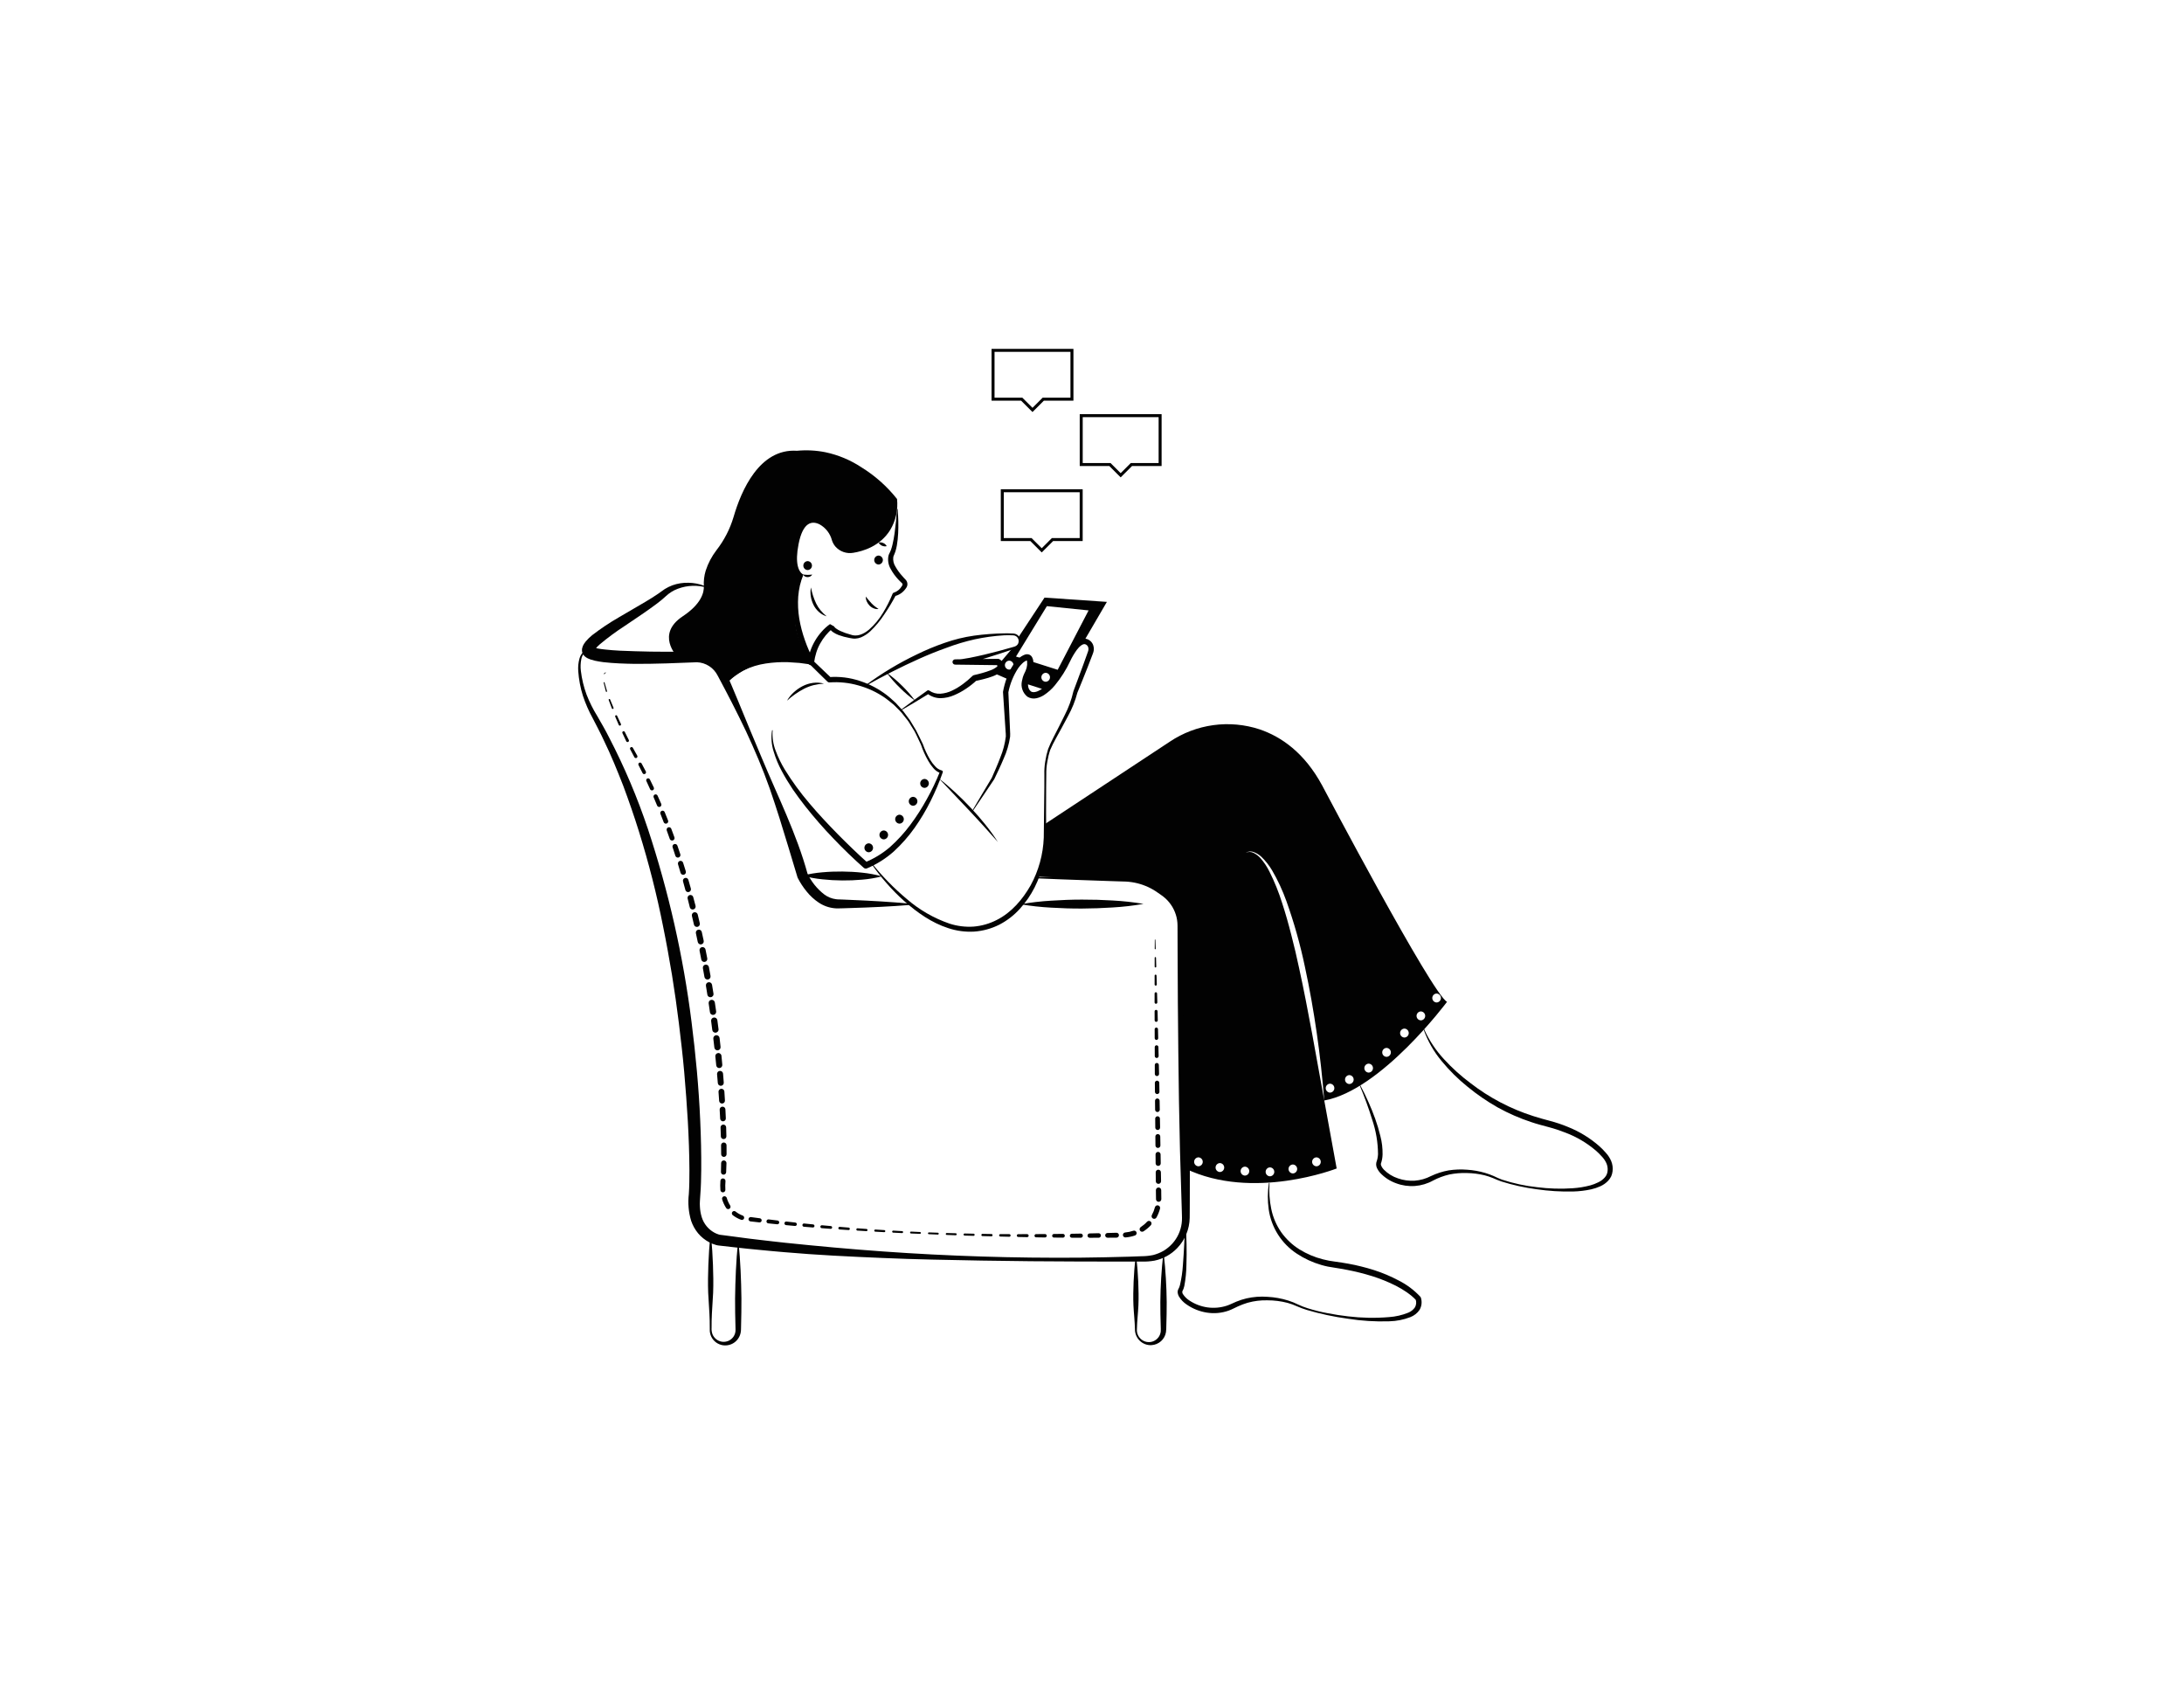 <svg width="127" height="99" viewBox="0 0 127 99" fill="none" xmlns="http://www.w3.org/2000/svg">
<path d="M52.197 29.606C52.24 30.072 52.251 30.54 52.228 31.008C52.217 31.244 52.191 31.48 52.152 31.714C52.131 31.834 52.102 31.952 52.066 32.069C52.047 32.129 52.024 32.189 51.997 32.247L51.965 32.32C51.957 32.34 51.951 32.361 51.946 32.382C51.919 32.578 51.964 32.777 52.071 32.943C52.179 33.134 52.308 33.313 52.455 33.476L52.567 33.602L52.625 33.663L52.654 33.693C52.67 33.71 52.685 33.728 52.699 33.747C52.753 33.824 52.776 33.919 52.763 34.012C52.757 34.058 52.742 34.102 52.719 34.143C52.701 34.173 52.681 34.201 52.66 34.229C52.508 34.445 52.282 34.598 52.025 34.658L52.097 34.599C51.898 34.978 51.677 35.346 51.436 35.699C51.203 36.06 50.93 36.393 50.62 36.69C50.46 36.842 50.274 36.965 50.071 37.053C49.964 37.097 49.85 37.122 49.734 37.128C49.675 37.13 49.616 37.127 49.558 37.118L49.397 37.09C49.181 37.051 48.969 36.995 48.763 36.919C48.655 36.878 48.551 36.825 48.455 36.761C48.401 36.726 48.352 36.684 48.309 36.636C48.284 36.609 48.262 36.579 48.244 36.547C48.234 36.528 48.225 36.509 48.218 36.489C48.207 36.459 48.201 36.428 48.202 36.396L48.431 36.525C48.131 36.771 47.881 37.072 47.694 37.412C47.599 37.581 47.522 37.76 47.465 37.945C47.408 38.129 47.367 38.318 47.341 38.509L47.34 38.518C47.334 38.556 47.316 38.591 47.289 38.618C47.263 38.645 47.228 38.664 47.191 38.67C47.153 38.677 47.114 38.672 47.08 38.655C47.045 38.639 47.017 38.612 46.998 38.579C46.781 38.181 46.603 37.761 46.469 37.328C46.332 36.897 46.239 36.454 46.191 36.005C46.14 35.555 46.152 35.1 46.228 34.654C46.301 34.21 46.455 33.784 46.683 33.396C46.685 33.392 46.689 33.389 46.693 33.388C46.698 33.387 46.703 33.388 46.706 33.39C46.71 33.392 46.713 33.395 46.714 33.399C46.715 33.403 46.715 33.408 46.714 33.411C46.633 33.615 46.566 33.824 46.515 34.036C46.468 34.248 46.435 34.462 46.417 34.678C46.387 35.108 46.408 35.541 46.478 35.967C46.55 36.392 46.66 36.81 46.804 37.216C46.945 37.622 47.117 38.015 47.318 38.394L46.975 38.464C47.033 38.033 47.178 37.617 47.4 37.243C47.509 37.057 47.637 36.883 47.781 36.722C47.924 36.557 48.087 36.41 48.265 36.284L48.494 36.413C48.494 36.384 48.492 36.399 48.493 36.398C48.494 36.403 48.496 36.408 48.499 36.412C48.506 36.427 48.514 36.44 48.525 36.453C48.551 36.485 48.582 36.514 48.616 36.538C48.694 36.595 48.777 36.644 48.865 36.683C49.051 36.768 49.245 36.837 49.443 36.889C49.826 37.045 50.226 36.867 50.541 36.599C50.855 36.321 51.124 35.997 51.341 35.637C51.561 35.279 51.75 34.904 51.907 34.514C51.913 34.5 51.921 34.488 51.932 34.478C51.943 34.468 51.956 34.461 51.97 34.457L51.979 34.455C52.174 34.39 52.339 34.255 52.441 34.076C52.454 34.056 52.465 34.036 52.476 34.016C52.48 34.004 52.483 33.992 52.483 33.98C52.483 33.957 52.476 33.934 52.462 33.916C52.458 33.912 52.454 33.908 52.45 33.904L52.417 33.873L52.352 33.81C52.309 33.768 52.267 33.725 52.226 33.681C52.059 33.502 51.915 33.302 51.798 33.086C51.659 32.853 51.611 32.576 51.664 32.31C51.673 32.275 51.685 32.24 51.7 32.207L51.743 32.123C51.767 32.076 51.788 32.028 51.806 31.979C51.843 31.875 51.874 31.768 51.899 31.661C51.951 31.439 51.992 31.214 52.022 30.988C52.085 30.532 52.128 30.07 52.163 29.606C52.163 29.602 52.165 29.598 52.169 29.594C52.172 29.591 52.176 29.59 52.181 29.59C52.185 29.59 52.189 29.592 52.192 29.595C52.195 29.598 52.197 29.602 52.197 29.606Z" fill="#020202"/>
<path d="M47.157 34.153C47.217 34.475 47.318 34.788 47.458 35.084C47.528 35.228 47.615 35.362 47.718 35.485C47.824 35.611 47.942 35.727 48.07 35.831C47.903 35.782 47.749 35.696 47.62 35.579C47.489 35.462 47.381 35.32 47.303 35.162C47.227 35.005 47.174 34.838 47.148 34.666C47.12 34.495 47.123 34.322 47.157 34.153Z" fill="#020202"/>
<path d="M46.697 33.404C45.388 36.481 47.157 38.487 47.157 38.487C43.921 37.79 42.241 39.737 42.241 39.737C41.369 37.872 39.36 38.147 39.36 38.147C39.36 38.147 38.127 36.872 39.7 35.831C40.8 35.102 40.943 34.426 40.929 34.085C40.911 33.778 40.947 33.469 41.037 33.175C41.176 32.748 41.387 32.347 41.66 31.991C42.11 31.414 42.447 30.759 42.656 30.059C43.104 28.516 44.162 26.061 46.346 26.207C46.898 26.155 47.455 26.183 47.999 26.292C48.747 26.451 49.458 26.748 50.096 27.17C50.887 27.659 51.586 28.282 52.163 29.011C52.23 29.638 52.091 30.269 51.767 30.809C51.178 31.762 50.173 32.051 49.615 32.139C49.425 32.172 49.23 32.156 49.048 32.092C48.866 32.028 48.704 31.918 48.577 31.773C48.487 31.667 48.419 31.543 48.377 31.41C48.326 31.215 48.236 31.033 48.112 30.873C47.988 30.714 47.834 30.582 47.657 30.484C47.221 30.268 46.688 30.334 46.434 31.646C46.224 32.738 46.419 33.212 46.697 33.404ZM66.496 52.55C65.905 52.654 65.308 52.723 64.708 52.758C64.112 52.797 63.516 52.818 62.92 52.821C62.323 52.824 61.727 52.805 61.131 52.769C60.531 52.738 59.934 52.672 59.341 52.571C59.933 52.467 60.53 52.398 61.13 52.363C61.726 52.324 62.322 52.301 62.918 52.301C63.514 52.299 64.111 52.316 64.707 52.353C65.307 52.385 65.904 52.45 66.496 52.55Z" fill="#020202"/>
<path d="M52.954 52.609C51.788 52.706 50.618 52.757 49.448 52.792L49.009 52.806L48.789 52.811C48.712 52.816 48.635 52.814 48.559 52.807C48.22 52.779 47.895 52.666 47.613 52.478C47.345 52.3 47.106 52.081 46.906 51.83C46.705 51.586 46.531 51.32 46.388 51.038C46.382 51.028 46.378 51.017 46.374 51.005L46.371 50.993C46.029 49.847 45.681 48.7 45.324 47.551C45.142 46.977 44.953 46.406 44.757 45.836L44.443 44.989L44.106 44.151C43.872 43.596 43.63 43.045 43.373 42.5C43.117 41.955 42.845 41.417 42.573 40.88C42.298 40.344 42.019 39.811 41.734 39.281C41.621 39.055 41.45 38.864 41.238 38.727C41.027 38.59 40.782 38.512 40.53 38.502L38.746 38.569C38.14 38.587 37.534 38.598 36.925 38.596C36.316 38.586 35.708 38.568 35.083 38.496C34.927 38.475 34.769 38.451 34.605 38.415C34.519 38.396 34.434 38.373 34.35 38.345C34.237 38.31 34.13 38.256 34.036 38.185C33.995 38.153 33.959 38.115 33.928 38.072C33.884 38.01 33.855 37.938 33.844 37.863C33.839 37.822 33.839 37.781 33.843 37.741L33.855 37.682C33.863 37.645 33.874 37.609 33.888 37.574C33.911 37.518 33.939 37.465 33.972 37.415C33.999 37.372 34.029 37.331 34.062 37.292C34.174 37.16 34.298 37.038 34.432 36.929C34.923 36.552 35.438 36.207 35.974 35.898L37.534 34.986C37.79 34.833 38.045 34.677 38.284 34.511C38.345 34.47 38.4 34.428 38.461 34.384L38.661 34.244C38.731 34.203 38.803 34.165 38.874 34.126C38.946 34.09 39.022 34.061 39.096 34.03C39.396 33.922 39.713 33.871 40.031 33.881C40.342 33.884 40.65 33.942 40.94 34.052C40.948 34.055 40.955 34.061 40.959 34.069C40.963 34.076 40.964 34.085 40.961 34.094C40.959 34.102 40.953 34.109 40.946 34.114C40.939 34.118 40.93 34.12 40.921 34.118L40.918 34.117C40.345 33.994 39.748 34.063 39.218 34.314C39.157 34.35 39.094 34.38 39.035 34.417L38.864 34.537L38.706 34.673C38.649 34.723 38.589 34.78 38.53 34.829C38.292 35.032 38.044 35.209 37.796 35.388C37.302 35.743 36.794 36.07 36.3 36.41C35.807 36.73 35.334 37.079 34.884 37.456C34.786 37.54 34.696 37.632 34.615 37.731C34.599 37.75 34.585 37.77 34.573 37.791C34.564 37.804 34.557 37.818 34.552 37.832C34.546 37.84 34.555 37.832 34.553 37.831C34.553 37.83 34.553 37.829 34.552 37.828C34.555 37.806 34.555 37.784 34.551 37.762C34.546 37.709 34.522 37.659 34.482 37.623C34.473 37.617 34.521 37.643 34.574 37.657C34.634 37.675 34.694 37.69 34.756 37.701C34.887 37.727 35.028 37.745 35.171 37.76C35.745 37.825 36.343 37.847 36.939 37.862C37.536 37.883 38.136 37.89 38.736 37.891L39.637 37.887L40.087 37.882C40.239 37.882 40.377 37.871 40.567 37.884C40.921 37.909 41.261 38.032 41.549 38.239C41.837 38.445 42.063 38.727 42.201 39.054C42.444 39.608 42.677 40.166 42.909 40.724L43.6 42.4L44.3 44.07C45.225 46.295 46.324 48.471 46.966 50.822L46.95 50.777C47.176 51.258 47.513 51.678 47.933 52.002C48.13 52.15 48.362 52.245 48.607 52.277C48.675 52.287 48.743 52.292 48.812 52.291L49.03 52.299L49.465 52.318C50.627 52.366 51.788 52.43 52.954 52.54C52.963 52.541 52.971 52.545 52.977 52.552C52.983 52.559 52.986 52.568 52.986 52.578C52.985 52.586 52.981 52.593 52.975 52.599C52.97 52.605 52.962 52.608 52.954 52.609Z" fill="#020202"/>
<path d="M60.286 50.996C61.241 50.969 62.196 50.954 63.15 50.939L64.582 50.916L65.298 50.906C65.547 50.898 65.796 50.914 66.042 50.953C66.541 51.032 67.019 51.208 67.45 51.47C67.56 51.537 67.656 51.603 67.756 51.668C67.864 51.738 67.968 51.815 68.066 51.898C68.466 52.243 68.753 52.7 68.888 53.211C68.922 53.338 68.946 53.468 68.96 53.599C68.969 53.664 68.97 53.73 68.975 53.796L68.98 53.976L69.015 55.408L69.081 58.272L69.133 61.135C69.169 63.044 69.189 64.953 69.193 66.863L69.187 69.727L69.184 70.443C69.183 70.564 69.186 70.679 69.181 70.805C69.169 71.461 68.91 72.088 68.456 72.562C68.098 72.935 67.634 73.191 67.126 73.293C66.881 73.336 66.631 73.353 66.382 73.345L65.665 73.346L62.799 73.342C60.889 73.338 58.978 73.32 57.068 73.288C55.158 73.252 53.247 73.221 51.337 73.137C49.427 73.057 47.516 72.967 45.609 72.799C45.132 72.762 44.656 72.712 44.18 72.668C43.704 72.626 43.226 72.574 42.749 72.52L42.032 72.439L41.853 72.419L41.764 72.408C41.741 72.405 41.718 72.401 41.696 72.396L41.64 72.382C41.503 72.344 41.371 72.291 41.245 72.225C40.995 72.094 40.774 71.916 40.593 71.7C40.416 71.485 40.28 71.239 40.19 70.976C40.039 70.474 39.994 69.946 40.055 69.426C40.087 68.971 40.09 68.493 40.09 68.022C40.085 67.076 40.05 66.127 39.997 65.179C39.941 64.231 39.871 63.284 39.788 62.337C39.705 61.391 39.594 60.447 39.479 59.504C39.363 58.561 39.229 57.621 39.077 56.683C38.92 55.746 38.753 54.811 38.563 53.88C38.195 52.017 37.726 50.175 37.161 48.362C36.879 47.455 36.567 46.559 36.236 45.669C35.889 44.786 35.533 43.904 35.116 43.051C34.92 42.618 34.691 42.202 34.478 41.778C34.242 41.353 34.047 40.908 33.895 40.447C33.749 39.983 33.659 39.504 33.625 39.019C33.607 38.773 33.63 38.526 33.696 38.288C33.73 38.166 33.79 38.052 33.872 37.956C33.956 37.86 34.066 37.79 34.188 37.753C34.192 37.752 34.197 37.751 34.202 37.751C34.206 37.751 34.211 37.752 34.215 37.754C34.219 37.756 34.223 37.759 34.226 37.762C34.229 37.766 34.231 37.77 34.233 37.774C34.234 37.778 34.235 37.783 34.235 37.787C34.234 37.792 34.233 37.796 34.231 37.8C34.229 37.805 34.227 37.808 34.223 37.811C34.22 37.814 34.216 37.817 34.211 37.818L34.209 37.819C34.104 37.86 34.012 37.928 33.941 38.016C33.87 38.103 33.823 38.207 33.804 38.318C33.758 38.545 33.749 38.778 33.778 39.008C33.834 39.475 33.944 39.933 34.106 40.374C34.276 40.813 34.486 41.235 34.734 41.634C34.973 42.05 35.215 42.465 35.43 42.895C36.315 44.6 37.066 46.372 37.676 48.194C38.883 51.842 39.733 55.598 40.213 59.41C40.455 61.313 40.634 63.225 40.718 65.142C40.761 66.102 40.784 67.061 40.777 68.024C40.771 68.508 40.763 68.985 40.722 69.483C40.71 69.615 40.708 69.709 40.7 69.824C40.692 69.932 40.692 70.041 40.7 70.149C40.709 70.359 40.745 70.566 40.807 70.767C40.926 71.149 41.189 71.471 41.54 71.663C41.625 71.71 41.715 71.747 41.807 71.774L41.838 71.782C41.844 71.785 41.851 71.786 41.858 71.786L41.946 71.798L42.123 71.82L42.828 71.913C43.297 71.977 43.768 72.039 44.242 72.091C44.715 72.144 45.188 72.204 45.661 72.252C47.556 72.449 49.455 72.623 51.358 72.758C55.163 73.029 58.977 73.149 62.798 73.118C63.752 73.11 64.707 73.087 65.66 73.061L66.375 73.035C66.603 73.035 66.831 73.012 67.054 72.966C67.269 72.911 67.475 72.827 67.667 72.717C67.855 72.602 68.025 72.461 68.174 72.298C68.468 71.972 68.656 71.564 68.714 71.128C68.728 71.021 68.735 70.912 68.733 70.804C68.733 70.692 68.727 70.567 68.724 70.45L68.702 69.734L68.616 66.871C68.569 64.962 68.537 63.053 68.519 61.143L68.492 58.279L68.478 55.415L68.474 53.983L68.473 53.806C68.471 53.753 68.473 53.699 68.466 53.646C68.458 53.539 68.441 53.433 68.417 53.329C68.367 53.12 68.287 52.919 68.178 52.733C68.068 52.547 67.931 52.378 67.772 52.232C67.689 52.159 67.603 52.09 67.512 52.028L67.224 51.828C66.846 51.578 66.422 51.404 65.978 51.316C65.753 51.272 65.525 51.249 65.297 51.248L64.581 51.225L63.149 51.175C62.194 51.142 61.24 51.109 60.285 51.065C60.276 51.065 60.268 51.061 60.262 51.054C60.255 51.048 60.252 51.039 60.252 51.03C60.252 51.021 60.256 51.013 60.262 51.006C60.268 51 60.277 50.996 60.286 50.996L60.286 50.996Z" fill="#020202"/>
<path d="M67.186 54.638L67.204 55.158C67.204 55.162 67.204 55.165 67.203 55.169C67.201 55.172 67.199 55.175 67.197 55.178C67.194 55.181 67.191 55.183 67.188 55.185C67.184 55.186 67.181 55.187 67.177 55.187C67.174 55.187 67.17 55.187 67.166 55.185C67.163 55.184 67.16 55.182 67.157 55.179C67.154 55.177 67.152 55.174 67.15 55.171C67.149 55.167 67.148 55.164 67.148 55.16L67.148 55.159L67.152 54.639C67.152 54.634 67.153 54.63 67.157 54.627C67.16 54.623 67.164 54.622 67.169 54.621C67.173 54.621 67.178 54.623 67.181 54.626C67.184 54.629 67.186 54.634 67.186 54.638ZM67.222 55.678L67.237 56.197C67.238 56.203 67.237 56.21 67.234 56.215C67.232 56.221 67.229 56.227 67.225 56.231C67.221 56.236 67.216 56.239 67.21 56.242C67.204 56.244 67.198 56.246 67.192 56.246C67.186 56.246 67.18 56.245 67.174 56.243C67.168 56.241 67.163 56.237 67.158 56.233C67.154 56.229 67.15 56.224 67.148 56.218C67.145 56.212 67.144 56.206 67.144 56.2L67.144 56.199L67.145 55.679C67.145 55.669 67.149 55.659 67.156 55.651C67.163 55.644 67.173 55.64 67.183 55.64C67.193 55.64 67.203 55.644 67.21 55.651C67.218 55.658 67.222 55.667 67.222 55.678ZM67.253 56.717L67.268 57.237C67.269 57.254 67.263 57.27 67.251 57.282C67.24 57.294 67.224 57.302 67.207 57.302C67.19 57.303 67.174 57.296 67.161 57.285C67.149 57.273 67.142 57.257 67.141 57.24L67.141 57.238L67.142 56.718C67.142 56.704 67.148 56.69 67.158 56.68C67.169 56.669 67.183 56.664 67.197 56.663C67.212 56.663 67.225 56.669 67.236 56.679C67.246 56.689 67.252 56.703 67.253 56.717ZM67.284 57.756L67.299 58.276C67.3 58.297 67.292 58.318 67.277 58.333C67.263 58.348 67.243 58.357 67.222 58.358C67.201 58.358 67.18 58.351 67.165 58.336C67.149 58.322 67.14 58.302 67.139 58.281L67.139 58.278L67.14 57.758C67.14 57.74 67.148 57.722 67.161 57.708C67.174 57.695 67.192 57.687 67.211 57.687C67.23 57.687 67.248 57.694 67.262 57.707C67.275 57.72 67.283 57.738 67.284 57.756H67.284ZM67.313 58.796L67.325 59.316C67.326 59.34 67.317 59.363 67.3 59.381C67.283 59.398 67.26 59.409 67.236 59.409C67.212 59.41 67.188 59.401 67.17 59.384C67.153 59.367 67.143 59.344 67.142 59.32V59.318L67.14 58.798C67.14 58.776 67.149 58.754 67.165 58.737C67.181 58.721 67.203 58.712 67.225 58.712C67.248 58.711 67.27 58.72 67.286 58.736C67.303 58.752 67.312 58.773 67.313 58.796ZM67.338 59.835L67.35 60.355C67.351 60.382 67.341 60.408 67.322 60.428C67.303 60.448 67.278 60.459 67.25 60.46C67.223 60.46 67.197 60.45 67.177 60.431C67.158 60.413 67.147 60.387 67.146 60.36L67.146 60.358L67.144 59.838C67.144 59.812 67.154 59.788 67.172 59.77C67.19 59.752 67.214 59.741 67.239 59.741C67.265 59.74 67.29 59.75 67.308 59.768C67.326 59.786 67.337 59.81 67.338 59.835ZM67.362 60.875L67.375 61.395C67.375 61.409 67.373 61.424 67.367 61.438C67.362 61.452 67.354 61.464 67.344 61.475C67.334 61.486 67.321 61.494 67.308 61.5C67.294 61.506 67.28 61.51 67.265 61.51C67.25 61.51 67.236 61.508 67.222 61.502C67.208 61.497 67.195 61.489 67.185 61.479C67.174 61.469 67.165 61.456 67.159 61.443C67.153 61.429 67.15 61.415 67.15 61.4L67.15 61.398L67.148 60.878C67.148 60.849 67.159 60.822 67.179 60.802C67.198 60.782 67.225 60.77 67.254 60.77C67.282 60.77 67.309 60.781 67.33 60.8C67.35 60.82 67.362 60.847 67.362 60.875ZM67.387 61.914L67.4 62.434C67.4 62.45 67.397 62.466 67.392 62.481C67.386 62.497 67.377 62.511 67.366 62.522C67.355 62.534 67.341 62.543 67.327 62.55C67.312 62.557 67.296 62.56 67.28 62.56C67.263 62.561 67.247 62.558 67.232 62.552C67.217 62.546 67.203 62.538 67.192 62.526C67.18 62.515 67.17 62.502 67.164 62.487C67.157 62.472 67.154 62.456 67.153 62.44L67.153 62.438L67.151 61.918C67.151 61.886 67.163 61.857 67.185 61.834C67.207 61.812 67.237 61.8 67.268 61.799C67.299 61.799 67.329 61.811 67.351 61.832C67.374 61.854 67.387 61.883 67.387 61.914V61.914ZM67.412 62.954L67.422 63.474C67.423 63.508 67.41 63.542 67.385 63.567C67.361 63.592 67.328 63.606 67.293 63.607C67.259 63.608 67.225 63.595 67.2 63.571C67.175 63.546 67.16 63.513 67.16 63.479V63.477L67.155 62.957C67.155 62.923 67.168 62.891 67.192 62.866C67.216 62.842 67.248 62.828 67.282 62.828C67.316 62.827 67.349 62.84 67.373 62.864C67.398 62.888 67.412 62.92 67.412 62.954V62.954ZM67.432 63.993L67.441 64.513C67.442 64.549 67.428 64.584 67.403 64.609C67.378 64.635 67.344 64.65 67.308 64.651C67.272 64.651 67.237 64.638 67.211 64.613C67.185 64.588 67.171 64.554 67.17 64.518V64.517L67.165 63.997C67.164 63.962 67.178 63.928 67.203 63.903C67.227 63.877 67.261 63.863 67.296 63.862C67.332 63.862 67.366 63.875 67.391 63.9C67.416 63.925 67.431 63.958 67.432 63.993ZM67.45 65.033L67.46 65.553C67.46 65.59 67.446 65.626 67.42 65.652C67.395 65.679 67.359 65.695 67.322 65.695C67.285 65.696 67.249 65.682 67.222 65.656C67.196 65.63 67.18 65.595 67.18 65.558V65.557L67.175 65.037C67.174 65 67.188 64.965 67.214 64.939C67.239 64.913 67.274 64.898 67.311 64.897C67.347 64.897 67.382 64.911 67.409 64.936C67.435 64.962 67.45 64.996 67.45 65.033ZM67.469 66.073L67.478 66.592C67.479 66.631 67.464 66.668 67.438 66.695C67.411 66.722 67.375 66.738 67.337 66.739C67.298 66.74 67.261 66.725 67.234 66.699C67.206 66.672 67.191 66.636 67.19 66.597V66.596L67.185 66.076C67.184 66.039 67.199 66.003 67.225 65.976C67.251 65.949 67.287 65.933 67.325 65.933C67.362 65.932 67.399 65.947 67.426 65.973C67.453 65.999 67.468 66.035 67.469 66.073ZM67.488 67.112L67.497 67.632C67.497 67.651 67.494 67.671 67.487 67.689C67.48 67.707 67.469 67.724 67.455 67.738C67.442 67.752 67.426 67.763 67.408 67.771C67.39 67.779 67.371 67.783 67.351 67.783C67.332 67.783 67.312 67.78 67.294 67.773C67.276 67.766 67.259 67.755 67.245 67.742C67.231 67.728 67.22 67.712 67.212 67.694C67.204 67.676 67.2 67.657 67.2 67.637V67.636L67.195 67.116C67.195 67.078 67.21 67.04 67.237 67.013C67.264 66.985 67.3 66.969 67.339 66.969C67.378 66.968 67.415 66.983 67.443 67.01C67.471 67.037 67.487 67.073 67.488 67.112ZM67.506 68.152L67.516 68.671C67.516 68.692 67.512 68.712 67.505 68.73C67.498 68.749 67.487 68.766 67.473 68.781C67.459 68.795 67.442 68.807 67.424 68.815C67.405 68.823 67.386 68.827 67.365 68.827C67.345 68.828 67.325 68.824 67.307 68.817C67.288 68.809 67.271 68.799 67.256 68.784C67.242 68.77 67.23 68.754 67.222 68.735C67.215 68.717 67.21 68.697 67.21 68.677V68.676L67.205 68.156C67.204 68.116 67.22 68.078 67.248 68.049C67.276 68.02 67.314 68.004 67.353 68.004C67.393 68.003 67.432 68.018 67.46 68.046C67.489 68.074 67.506 68.112 67.506 68.152ZM67.525 69.191L67.531 69.715C67.532 69.735 67.528 69.755 67.52 69.774C67.513 69.793 67.502 69.81 67.487 69.825C67.473 69.84 67.456 69.851 67.438 69.859C67.419 69.867 67.399 69.871 67.378 69.872C67.358 69.872 67.338 69.868 67.319 69.861C67.3 69.853 67.283 69.842 67.268 69.828C67.254 69.814 67.242 69.796 67.234 69.778C67.226 69.759 67.222 69.739 67.222 69.719L67.222 69.712L67.215 69.195C67.215 69.175 67.218 69.155 67.226 69.136C67.233 69.117 67.244 69.1 67.259 69.085C67.273 69.071 67.29 69.059 67.308 69.051C67.327 69.043 67.347 69.038 67.368 69.038C67.388 69.038 67.408 69.042 67.427 69.049C67.446 69.057 67.463 69.068 67.478 69.082C67.493 69.096 67.504 69.113 67.512 69.132C67.52 69.15 67.525 69.171 67.525 69.191V69.191ZM67.456 70.267C67.408 70.447 67.339 70.62 67.249 70.782C67.229 70.818 67.197 70.844 67.158 70.855C67.119 70.866 67.078 70.862 67.043 70.842C67.007 70.823 66.981 70.79 66.97 70.752C66.959 70.713 66.964 70.672 66.983 70.636C67.06 70.495 67.119 70.345 67.159 70.189C67.165 70.17 67.173 70.151 67.186 70.135C67.198 70.119 67.213 70.106 67.23 70.095C67.247 70.085 67.266 70.078 67.286 70.076C67.306 70.073 67.327 70.074 67.346 70.079C67.366 70.084 67.384 70.093 67.4 70.105C67.416 70.117 67.43 70.132 67.44 70.149C67.45 70.167 67.457 70.186 67.46 70.206C67.462 70.226 67.461 70.246 67.456 70.266L67.456 70.267ZM66.922 71.232C66.795 71.368 66.652 71.487 66.496 71.588C66.463 71.609 66.423 71.617 66.385 71.609C66.346 71.601 66.313 71.578 66.291 71.545C66.27 71.512 66.263 71.472 66.271 71.433C66.279 71.395 66.302 71.362 66.335 71.34C66.469 71.251 66.593 71.147 66.702 71.028C66.729 70.999 66.766 70.982 66.806 70.98C66.846 70.979 66.884 70.993 66.913 71.02C66.943 71.047 66.96 71.084 66.962 71.124C66.963 71.163 66.949 71.202 66.922 71.231L66.922 71.232ZM65.996 71.83C65.821 71.889 65.638 71.927 65.453 71.942C65.415 71.945 65.377 71.933 65.348 71.908C65.318 71.883 65.3 71.848 65.297 71.81C65.294 71.772 65.306 71.734 65.331 71.704C65.355 71.675 65.391 71.657 65.429 71.654C65.59 71.64 65.749 71.606 65.902 71.553C65.92 71.547 65.939 71.544 65.958 71.545C65.978 71.546 65.996 71.551 66.013 71.56C66.031 71.568 66.046 71.58 66.059 71.594C66.072 71.608 66.082 71.625 66.088 71.643C66.094 71.662 66.097 71.681 66.096 71.7C66.095 71.719 66.09 71.738 66.081 71.755C66.073 71.772 66.061 71.788 66.047 71.801C66.032 71.813 66.016 71.823 65.998 71.829L65.996 71.83ZM64.925 71.955L64.405 71.959C64.369 71.959 64.334 71.945 64.308 71.92C64.282 71.894 64.267 71.86 64.266 71.824C64.266 71.787 64.28 71.752 64.305 71.726C64.33 71.7 64.364 71.685 64.401 71.684L64.919 71.67C64.957 71.668 64.994 71.682 65.022 71.708C65.049 71.734 65.065 71.77 65.067 71.808C65.068 71.846 65.054 71.883 65.028 71.91C65.002 71.938 64.966 71.954 64.928 71.955L64.925 71.955ZM63.885 71.961L63.366 71.962C63.332 71.962 63.3 71.949 63.276 71.925C63.253 71.902 63.239 71.87 63.239 71.837C63.238 71.803 63.251 71.771 63.275 71.747C63.298 71.723 63.33 71.709 63.363 71.709L63.882 71.697C63.899 71.697 63.917 71.7 63.933 71.706C63.949 71.712 63.964 71.721 63.977 71.733C63.989 71.745 63.999 71.76 64.006 71.775C64.013 71.791 64.017 71.808 64.018 71.826C64.018 71.843 64.015 71.86 64.009 71.876C64.002 71.893 63.993 71.908 63.981 71.92C63.969 71.933 63.955 71.943 63.939 71.95C63.923 71.957 63.906 71.961 63.889 71.961L63.885 71.961ZM62.846 71.961L62.326 71.959C62.296 71.959 62.267 71.947 62.245 71.925C62.224 71.903 62.211 71.874 62.211 71.844C62.211 71.813 62.223 71.784 62.244 71.762C62.266 71.74 62.295 71.728 62.325 71.728L62.844 71.719C62.876 71.718 62.907 71.73 62.93 71.753C62.953 71.775 62.967 71.805 62.967 71.838C62.968 71.87 62.956 71.901 62.934 71.924C62.911 71.947 62.881 71.96 62.849 71.961L62.846 71.961ZM61.806 71.955L61.286 71.95C61.259 71.95 61.233 71.939 61.213 71.919C61.194 71.9 61.183 71.873 61.183 71.846C61.183 71.818 61.194 71.792 61.213 71.772C61.233 71.752 61.259 71.741 61.287 71.741L61.806 71.735C61.821 71.735 61.835 71.737 61.849 71.742C61.862 71.748 61.875 71.756 61.885 71.766C61.896 71.776 61.904 71.788 61.91 71.801C61.916 71.815 61.919 71.829 61.919 71.844C61.919 71.858 61.916 71.873 61.911 71.886C61.906 71.9 61.898 71.912 61.887 71.922C61.877 71.933 61.865 71.941 61.852 71.947C61.838 71.952 61.824 71.955 61.809 71.955H61.806ZM60.767 71.944L60.247 71.936C60.223 71.935 60.199 71.925 60.182 71.908C60.165 71.89 60.156 71.867 60.156 71.842C60.156 71.817 60.166 71.794 60.183 71.777C60.2 71.759 60.224 71.749 60.248 71.749L60.768 71.746C60.781 71.746 60.794 71.748 60.806 71.753C60.818 71.758 60.829 71.765 60.838 71.774C60.847 71.783 60.855 71.794 60.86 71.806C60.865 71.818 60.867 71.831 60.868 71.844C60.868 71.857 60.865 71.87 60.86 71.882C60.855 71.894 60.848 71.905 60.839 71.914C60.83 71.923 60.819 71.931 60.807 71.936C60.795 71.941 60.782 71.944 60.769 71.944L60.767 71.944ZM59.727 71.926L59.208 71.916C59.186 71.915 59.166 71.906 59.151 71.891C59.136 71.875 59.128 71.854 59.128 71.833C59.128 71.811 59.137 71.791 59.152 71.776C59.167 71.761 59.188 71.752 59.209 71.752L59.729 71.751C59.752 71.751 59.775 71.76 59.791 71.777C59.807 71.793 59.817 71.815 59.817 71.838C59.817 71.862 59.808 71.884 59.791 71.9C59.775 71.917 59.753 71.926 59.73 71.926L59.727 71.926ZM58.688 71.903L58.169 71.89C58.15 71.889 58.132 71.882 58.12 71.868C58.107 71.855 58.1 71.837 58.1 71.818C58.1 71.8 58.108 71.782 58.121 71.769C58.135 71.756 58.152 71.749 58.171 71.749L58.69 71.751C58.71 71.751 58.73 71.759 58.744 71.773C58.758 71.788 58.766 71.807 58.766 71.827C58.766 71.848 58.758 71.867 58.744 71.881C58.729 71.895 58.71 71.903 58.69 71.903L58.688 71.903ZM57.649 71.877L57.13 71.864C57.112 71.864 57.096 71.857 57.084 71.844C57.072 71.832 57.066 71.815 57.066 71.798C57.067 71.781 57.074 71.764 57.086 71.752C57.099 71.74 57.115 71.734 57.133 71.734L57.652 71.743C57.661 71.743 57.669 71.745 57.678 71.748C57.686 71.752 57.693 71.757 57.699 71.763C57.706 71.769 57.71 71.777 57.714 71.785C57.717 71.793 57.718 71.802 57.718 71.811C57.718 71.82 57.716 71.829 57.713 71.837C57.709 71.845 57.704 71.852 57.698 71.858C57.692 71.865 57.684 71.87 57.676 71.873C57.668 71.876 57.659 71.878 57.65 71.877L57.649 71.877ZM56.61 71.85L56.09 71.834C56.074 71.833 56.059 71.826 56.048 71.815C56.037 71.803 56.031 71.787 56.032 71.771C56.032 71.755 56.039 71.74 56.051 71.729C56.062 71.718 56.078 71.712 56.094 71.713L56.613 71.724C56.621 71.724 56.63 71.726 56.637 71.729C56.645 71.733 56.652 71.737 56.658 71.743C56.663 71.749 56.668 71.756 56.671 71.764C56.674 71.772 56.675 71.78 56.675 71.788C56.675 71.796 56.673 71.805 56.67 71.812C56.667 71.82 56.662 71.827 56.656 71.832C56.65 71.838 56.643 71.843 56.635 71.846C56.627 71.849 56.619 71.85 56.611 71.85L56.61 71.85ZM55.571 71.816L55.051 71.797C55.036 71.796 55.022 71.79 55.012 71.779C55.002 71.768 54.996 71.754 54.997 71.739C54.998 71.724 55.004 71.71 55.015 71.7C55.026 71.69 55.04 71.684 55.055 71.685L55.574 71.699C55.582 71.7 55.59 71.701 55.597 71.704C55.604 71.707 55.61 71.712 55.615 71.717C55.621 71.723 55.625 71.73 55.628 71.737C55.63 71.744 55.632 71.752 55.632 71.759C55.631 71.767 55.63 71.775 55.627 71.781C55.623 71.789 55.619 71.795 55.613 71.8C55.608 71.805 55.601 71.81 55.594 71.812C55.587 71.815 55.579 71.816 55.572 71.816L55.571 71.816ZM54.532 71.776L54.013 71.754C53.999 71.754 53.986 71.748 53.977 71.738C53.967 71.727 53.962 71.714 53.963 71.7C53.963 71.686 53.969 71.673 53.98 71.664C53.99 71.654 54.003 71.65 54.017 71.65L54.536 71.668C54.55 71.669 54.563 71.675 54.573 71.686C54.583 71.696 54.588 71.71 54.588 71.724C54.587 71.738 54.581 71.752 54.571 71.762C54.56 71.772 54.547 71.777 54.532 71.776L54.532 71.776ZM53.494 71.734L52.975 71.713C52.967 71.712 52.96 71.71 52.953 71.707C52.947 71.704 52.941 71.7 52.936 71.695C52.931 71.689 52.927 71.683 52.925 71.676C52.922 71.669 52.921 71.662 52.921 71.655C52.922 71.647 52.923 71.64 52.926 71.633C52.93 71.627 52.934 71.621 52.939 71.616C52.945 71.611 52.951 71.607 52.958 71.605C52.965 71.602 52.972 71.601 52.979 71.601L52.98 71.602L53.498 71.627C53.513 71.627 53.526 71.633 53.536 71.644C53.546 71.655 53.551 71.668 53.55 71.683C53.549 71.697 53.543 71.71 53.533 71.72C53.522 71.73 53.508 71.735 53.494 71.734ZM52.455 71.689L51.936 71.664C51.92 71.663 51.906 71.656 51.895 71.644C51.885 71.633 51.88 71.618 51.88 71.602C51.881 71.586 51.888 71.572 51.899 71.561C51.911 71.551 51.926 71.545 51.942 71.546L51.942 71.546L52.461 71.575C52.476 71.575 52.49 71.582 52.501 71.593C52.511 71.605 52.516 71.62 52.515 71.635C52.514 71.65 52.508 71.664 52.496 71.674C52.485 71.684 52.471 71.69 52.455 71.689L52.455 71.689ZM51.417 71.636L50.898 71.607C50.889 71.607 50.881 71.605 50.874 71.601C50.867 71.598 50.86 71.593 50.855 71.587C50.849 71.581 50.845 71.574 50.842 71.566C50.84 71.558 50.838 71.55 50.839 71.542C50.839 71.534 50.841 71.526 50.845 71.518C50.848 71.511 50.853 71.504 50.859 71.499C50.866 71.493 50.873 71.489 50.88 71.487C50.888 71.484 50.896 71.483 50.904 71.483L50.905 71.483L51.424 71.515C51.44 71.516 51.455 71.524 51.465 71.536C51.476 71.548 51.481 71.563 51.48 71.579C51.48 71.595 51.472 71.61 51.46 71.621C51.449 71.632 51.433 71.637 51.417 71.636H51.417ZM50.378 71.576L49.859 71.545C49.842 71.544 49.825 71.536 49.813 71.522C49.801 71.509 49.795 71.492 49.796 71.474C49.797 71.456 49.806 71.44 49.819 71.428C49.832 71.416 49.85 71.41 49.867 71.411L49.868 71.411L50.387 71.449C50.395 71.449 50.403 71.451 50.411 71.455C50.418 71.459 50.425 71.464 50.431 71.47C50.436 71.477 50.44 71.484 50.443 71.492C50.446 71.5 50.447 71.508 50.446 71.517C50.446 71.525 50.444 71.533 50.44 71.541C50.436 71.548 50.431 71.555 50.425 71.561C50.418 71.566 50.411 71.57 50.403 71.573C50.395 71.576 50.387 71.577 50.378 71.576H50.378ZM49.341 71.513L48.821 71.479C48.811 71.478 48.802 71.475 48.793 71.471C48.784 71.467 48.776 71.46 48.769 71.453C48.756 71.438 48.749 71.418 48.75 71.398C48.752 71.377 48.761 71.359 48.776 71.345C48.791 71.332 48.811 71.325 48.831 71.327L48.833 71.327L49.351 71.37C49.37 71.371 49.388 71.38 49.4 71.395C49.412 71.409 49.418 71.428 49.417 71.447C49.416 71.466 49.407 71.483 49.393 71.496C49.378 71.508 49.36 71.514 49.341 71.513ZM48.302 71.442L47.784 71.404C47.772 71.403 47.761 71.4 47.751 71.395C47.741 71.39 47.732 71.383 47.725 71.375C47.718 71.366 47.712 71.356 47.709 71.346C47.705 71.335 47.704 71.324 47.704 71.312C47.705 71.301 47.708 71.29 47.713 71.28C47.718 71.27 47.725 71.261 47.734 71.254C47.742 71.247 47.752 71.241 47.763 71.238C47.774 71.234 47.785 71.233 47.796 71.234L47.798 71.234L48.315 71.281C48.337 71.283 48.356 71.293 48.37 71.31C48.384 71.326 48.391 71.347 48.389 71.368C48.387 71.39 48.377 71.409 48.361 71.423C48.345 71.437 48.324 71.444 48.302 71.442ZM47.265 71.363L46.746 71.32C46.721 71.318 46.698 71.306 46.682 71.287C46.666 71.267 46.658 71.243 46.66 71.218C46.662 71.193 46.674 71.17 46.693 71.153C46.712 71.137 46.737 71.129 46.762 71.131L46.764 71.132L47.281 71.184C47.305 71.186 47.327 71.198 47.342 71.216C47.357 71.234 47.364 71.258 47.362 71.281C47.36 71.305 47.349 71.327 47.33 71.342C47.312 71.358 47.289 71.365 47.265 71.363ZM46.228 71.275L45.71 71.227C45.682 71.225 45.656 71.211 45.639 71.19C45.621 71.168 45.612 71.141 45.615 71.113C45.617 71.085 45.631 71.06 45.652 71.042C45.674 71.024 45.701 71.015 45.729 71.018L45.732 71.018L46.248 71.076C46.274 71.079 46.298 71.092 46.314 71.112C46.331 71.133 46.339 71.159 46.336 71.185C46.334 71.212 46.321 71.236 46.3 71.252C46.28 71.269 46.254 71.277 46.228 71.275ZM45.192 71.177L44.674 71.124C44.643 71.121 44.615 71.106 44.596 71.082C44.577 71.058 44.568 71.028 44.571 70.997C44.574 70.967 44.589 70.939 44.613 70.919C44.636 70.9 44.667 70.891 44.697 70.894L44.7 70.894L45.216 70.958C45.245 70.961 45.271 70.976 45.289 70.999C45.307 71.021 45.316 71.05 45.312 71.079C45.309 71.108 45.295 71.135 45.272 71.153C45.25 71.171 45.221 71.18 45.192 71.177V71.177ZM44.156 71.068L43.638 71.009C43.622 71.007 43.606 71.002 43.591 70.994C43.577 70.986 43.564 70.975 43.554 70.962C43.543 70.95 43.536 70.935 43.531 70.919C43.526 70.903 43.525 70.886 43.527 70.87C43.529 70.853 43.534 70.837 43.542 70.823C43.55 70.808 43.561 70.795 43.574 70.785C43.587 70.775 43.602 70.767 43.618 70.763C43.634 70.758 43.65 70.757 43.667 70.758L43.67 70.759L44.185 70.828C44.217 70.832 44.246 70.849 44.265 70.874C44.285 70.899 44.294 70.931 44.29 70.963C44.286 70.994 44.27 71.023 44.245 71.043C44.22 71.063 44.188 71.072 44.156 71.068ZM43.1 70.917C42.923 70.854 42.757 70.763 42.608 70.647C42.58 70.625 42.562 70.593 42.558 70.558C42.553 70.522 42.563 70.487 42.585 70.459C42.607 70.431 42.639 70.412 42.674 70.408C42.71 70.404 42.745 70.413 42.773 70.435L42.775 70.437C42.899 70.537 43.039 70.615 43.188 70.671C43.221 70.682 43.247 70.707 43.262 70.738C43.276 70.769 43.278 70.805 43.267 70.837C43.255 70.87 43.231 70.897 43.2 70.911C43.169 70.926 43.133 70.928 43.1 70.917V70.917ZM42.228 70.234C42.126 70.078 42.047 69.908 41.993 69.729C41.987 69.711 41.985 69.692 41.987 69.674C41.989 69.656 41.994 69.638 42.003 69.621C42.011 69.605 42.023 69.59 42.038 69.579C42.052 69.567 42.068 69.558 42.086 69.552C42.104 69.547 42.122 69.545 42.141 69.547C42.159 69.549 42.177 69.554 42.194 69.563C42.21 69.571 42.224 69.583 42.236 69.597C42.248 69.612 42.257 69.628 42.263 69.646L42.263 69.648C42.307 69.802 42.373 69.949 42.459 70.084C42.478 70.115 42.485 70.152 42.478 70.187C42.47 70.223 42.449 70.254 42.418 70.274C42.388 70.294 42.351 70.301 42.315 70.293C42.279 70.286 42.248 70.265 42.228 70.234ZM41.892 69.189C41.878 69.008 41.878 68.827 41.892 68.647C41.895 68.608 41.913 68.572 41.943 68.546C41.973 68.521 42.011 68.508 42.05 68.511C42.089 68.514 42.125 68.532 42.151 68.561C42.177 68.591 42.19 68.629 42.187 68.668L42.187 68.67C42.172 68.835 42.17 69.001 42.18 69.167C42.183 69.205 42.17 69.243 42.145 69.272C42.12 69.3 42.085 69.318 42.047 69.321C42.009 69.324 41.971 69.312 41.942 69.287C41.913 69.262 41.895 69.227 41.892 69.189L41.892 69.189ZM41.924 68.134L41.934 67.619L41.935 67.616C41.936 67.575 41.953 67.536 41.982 67.507C42.012 67.479 42.052 67.463 42.093 67.464C42.134 67.465 42.173 67.482 42.201 67.512C42.23 67.541 42.245 67.581 42.245 67.622L42.244 67.624L42.226 68.147C42.225 68.187 42.208 68.225 42.179 68.252C42.15 68.279 42.111 68.294 42.071 68.293C42.031 68.292 41.993 68.275 41.965 68.246C41.938 68.217 41.923 68.179 41.924 68.139L41.924 68.134ZM41.936 67.103L41.93 66.586L41.93 66.584C41.929 66.563 41.933 66.542 41.941 66.522C41.949 66.503 41.96 66.485 41.975 66.47C41.99 66.455 42.007 66.444 42.026 66.435C42.045 66.427 42.066 66.423 42.087 66.422C42.108 66.422 42.129 66.426 42.148 66.434C42.168 66.442 42.185 66.453 42.2 66.468C42.215 66.482 42.227 66.5 42.235 66.519C42.244 66.538 42.248 66.559 42.248 66.58L42.248 66.581L42.25 67.103C42.251 67.144 42.234 67.184 42.205 67.214C42.176 67.243 42.136 67.26 42.094 67.26C42.053 67.261 42.013 67.245 41.983 67.216C41.953 67.186 41.936 67.147 41.936 67.105L41.936 67.103ZM41.917 66.068L41.9 65.551L41.899 65.549C41.898 65.506 41.914 65.464 41.943 65.433C41.973 65.401 42.014 65.382 42.057 65.381C42.1 65.379 42.142 65.395 42.174 65.425C42.206 65.454 42.224 65.495 42.226 65.538L42.226 65.54L42.24 66.06C42.241 66.103 42.225 66.144 42.196 66.175C42.166 66.206 42.126 66.224 42.084 66.225C42.041 66.227 41.999 66.211 41.968 66.182C41.937 66.153 41.919 66.113 41.917 66.07L41.917 66.068ZM41.877 65.034L41.849 64.517L41.849 64.515C41.848 64.493 41.851 64.471 41.858 64.451C41.866 64.43 41.877 64.411 41.892 64.394C41.907 64.378 41.924 64.365 41.944 64.355C41.964 64.346 41.986 64.34 42.007 64.339C42.029 64.338 42.051 64.341 42.072 64.349C42.093 64.356 42.112 64.367 42.128 64.382C42.145 64.397 42.158 64.415 42.167 64.434C42.177 64.454 42.182 64.476 42.183 64.498L42.183 64.499L42.207 65.019C42.209 65.063 42.194 65.105 42.164 65.138C42.135 65.17 42.094 65.19 42.05 65.192C42.006 65.194 41.964 65.179 41.931 65.149C41.899 65.12 41.879 65.079 41.877 65.035L41.877 65.034ZM41.818 64L41.782 63.483L41.781 63.481C41.778 63.436 41.793 63.392 41.823 63.358C41.853 63.323 41.895 63.302 41.94 63.299C41.986 63.296 42.03 63.311 42.064 63.341C42.099 63.37 42.12 63.412 42.123 63.458L42.123 63.459L42.155 63.979C42.158 64.024 42.143 64.068 42.114 64.101C42.084 64.135 42.042 64.156 41.998 64.158C41.953 64.161 41.909 64.147 41.875 64.117C41.841 64.088 41.821 64.046 41.818 64.001L41.818 64ZM41.741 62.967L41.697 62.451L41.697 62.449C41.695 62.426 41.698 62.403 41.705 62.381C41.712 62.359 41.723 62.339 41.737 62.322C41.767 62.286 41.81 62.264 41.857 62.26C41.903 62.256 41.949 62.27 41.984 62.3C42.02 62.33 42.042 62.373 42.046 62.419L42.046 62.421L42.087 62.94C42.09 62.986 42.076 63.031 42.046 63.066C42.016 63.101 41.974 63.122 41.928 63.126C41.883 63.13 41.837 63.115 41.802 63.086C41.767 63.056 41.745 63.014 41.741 62.968L41.741 62.967ZM41.649 61.935L41.597 61.419L41.596 61.418C41.594 61.395 41.596 61.371 41.603 61.348C41.61 61.326 41.621 61.305 41.636 61.286C41.651 61.268 41.669 61.253 41.69 61.242C41.711 61.231 41.733 61.224 41.757 61.222C41.78 61.219 41.804 61.221 41.826 61.228C41.849 61.235 41.87 61.246 41.888 61.261C41.906 61.276 41.921 61.294 41.932 61.315C41.944 61.336 41.951 61.358 41.953 61.382L41.953 61.383L42.002 61.902C42.006 61.949 41.992 61.995 41.962 62.031C41.932 62.067 41.889 62.09 41.843 62.095C41.796 62.099 41.749 62.085 41.713 62.056C41.677 62.026 41.654 61.983 41.649 61.936L41.649 61.935ZM41.54 60.904L41.48 60.39L41.48 60.388C41.475 60.34 41.488 60.292 41.519 60.254C41.549 60.216 41.593 60.191 41.641 60.185C41.689 60.18 41.738 60.194 41.776 60.224C41.814 60.254 41.838 60.298 41.844 60.346L41.844 60.347L41.901 60.865C41.906 60.912 41.892 60.96 41.862 60.998C41.832 61.035 41.788 61.059 41.741 61.064C41.693 61.07 41.645 61.056 41.608 61.026C41.57 60.996 41.546 60.953 41.541 60.905L41.54 60.904ZM41.418 59.876L41.352 59.362L41.352 59.361C41.346 59.312 41.359 59.264 41.389 59.225C41.418 59.187 41.462 59.162 41.51 59.156C41.558 59.15 41.607 59.163 41.645 59.192C41.684 59.222 41.709 59.266 41.715 59.314L41.782 59.83C41.786 59.854 41.784 59.879 41.778 59.902C41.772 59.926 41.761 59.947 41.746 59.967C41.731 59.986 41.713 60.002 41.692 60.014C41.671 60.026 41.648 60.034 41.624 60.037C41.6 60.041 41.576 60.039 41.552 60.032C41.529 60.026 41.507 60.015 41.488 60C41.469 59.986 41.453 59.967 41.441 59.946C41.429 59.925 41.421 59.902 41.418 59.878L41.418 59.877L41.418 59.876ZM41.283 58.849L41.209 58.336L41.209 58.334C41.202 58.286 41.215 58.238 41.243 58.2C41.272 58.161 41.315 58.135 41.363 58.129C41.41 58.122 41.459 58.134 41.497 58.163C41.536 58.191 41.561 58.234 41.568 58.282L41.644 58.798C41.647 58.821 41.646 58.846 41.64 58.869C41.634 58.892 41.624 58.914 41.61 58.933C41.595 58.952 41.577 58.968 41.557 58.981C41.536 58.993 41.514 59.001 41.49 59.004C41.466 59.008 41.442 59.007 41.419 59.001C41.396 58.995 41.374 58.984 41.355 58.97C41.335 58.956 41.319 58.938 41.307 58.917C41.295 58.897 41.287 58.874 41.283 58.85L41.283 58.85L41.283 58.849ZM41.132 57.823L41.05 57.311L41.05 57.31C41.042 57.263 41.054 57.215 41.082 57.176C41.11 57.138 41.152 57.112 41.199 57.104C41.246 57.097 41.294 57.108 41.332 57.136C41.371 57.164 41.397 57.206 41.405 57.252L41.489 57.767C41.492 57.79 41.492 57.814 41.486 57.837C41.481 57.861 41.471 57.882 41.457 57.902C41.443 57.921 41.426 57.937 41.405 57.95C41.385 57.962 41.363 57.971 41.339 57.974C41.316 57.978 41.292 57.977 41.269 57.972C41.246 57.967 41.224 57.956 41.205 57.943C41.185 57.929 41.169 57.911 41.157 57.891C41.144 57.871 41.136 57.849 41.132 57.825L41.132 57.825L41.132 57.823ZM40.964 56.8L40.873 56.291L40.873 56.289C40.865 56.243 40.875 56.195 40.903 56.156C40.929 56.117 40.971 56.091 41.017 56.082C41.064 56.074 41.112 56.085 41.151 56.112C41.189 56.139 41.216 56.18 41.224 56.226L41.317 56.739C41.325 56.785 41.315 56.834 41.287 56.873C41.26 56.911 41.219 56.938 41.172 56.947C41.125 56.955 41.077 56.944 41.038 56.917C40.999 56.89 40.972 56.849 40.964 56.802L40.964 56.802L40.964 56.8ZM40.779 55.782L40.679 55.273L40.679 55.272C40.67 55.226 40.68 55.178 40.706 55.139C40.732 55.1 40.772 55.073 40.818 55.064C40.864 55.055 40.912 55.065 40.951 55.091C40.99 55.117 41.017 55.157 41.026 55.203L41.127 55.715C41.132 55.737 41.132 55.761 41.127 55.784C41.123 55.807 41.114 55.828 41.101 55.848C41.088 55.867 41.071 55.884 41.052 55.897C41.032 55.91 41.011 55.919 40.988 55.923C40.965 55.928 40.941 55.928 40.919 55.923C40.896 55.919 40.874 55.91 40.854 55.897C40.835 55.884 40.818 55.867 40.806 55.848C40.792 55.828 40.783 55.806 40.779 55.784L40.779 55.783L40.779 55.782ZM40.575 54.766L40.467 54.259L40.466 54.258C40.457 54.212 40.465 54.165 40.491 54.126C40.516 54.087 40.555 54.059 40.601 54.05C40.646 54.04 40.694 54.048 40.733 54.074C40.772 54.099 40.799 54.138 40.809 54.184L40.92 54.693C40.925 54.716 40.925 54.739 40.921 54.762C40.917 54.785 40.908 54.806 40.896 54.826C40.883 54.845 40.867 54.862 40.848 54.875C40.829 54.888 40.808 54.898 40.785 54.903C40.763 54.907 40.739 54.908 40.717 54.904C40.694 54.9 40.672 54.891 40.653 54.879C40.633 54.866 40.616 54.85 40.603 54.831C40.59 54.812 40.581 54.791 40.576 54.768L40.576 54.767L40.575 54.766ZM40.353 53.754L40.235 53.249L40.234 53.248C40.224 53.203 40.232 53.156 40.256 53.117C40.28 53.077 40.319 53.049 40.364 53.039C40.408 53.028 40.456 53.036 40.495 53.06C40.534 53.084 40.562 53.123 40.573 53.168L40.693 53.675C40.704 53.72 40.696 53.767 40.672 53.807C40.648 53.846 40.609 53.874 40.564 53.885C40.519 53.896 40.471 53.888 40.432 53.864C40.393 53.84 40.364 53.801 40.354 53.756L40.353 53.755L40.353 53.754ZM40.112 52.746L39.986 52.243L39.986 52.242C39.975 52.199 39.981 52.153 40.004 52.114C40.027 52.076 40.064 52.048 40.107 52.037C40.15 52.026 40.196 52.033 40.235 52.055C40.273 52.078 40.301 52.114 40.312 52.157L40.446 52.662C40.458 52.706 40.451 52.753 40.428 52.792C40.406 52.832 40.368 52.86 40.324 52.872C40.28 52.884 40.233 52.877 40.193 52.855C40.154 52.832 40.125 52.794 40.113 52.75L40.113 52.748L40.112 52.746ZM39.855 51.742L39.718 51.243L39.718 51.241C39.706 51.2 39.712 51.156 39.733 51.119C39.754 51.081 39.789 51.054 39.83 51.043C39.871 51.031 39.915 51.036 39.952 51.057C39.989 51.078 40.017 51.112 40.029 51.153L40.173 51.655C40.179 51.675 40.181 51.697 40.179 51.719C40.176 51.74 40.17 51.761 40.159 51.78C40.149 51.799 40.135 51.816 40.118 51.83C40.101 51.843 40.081 51.853 40.06 51.859C40.04 51.865 40.018 51.867 39.996 51.865C39.975 51.862 39.954 51.856 39.935 51.845C39.916 51.835 39.899 51.821 39.886 51.804C39.872 51.787 39.862 51.767 39.856 51.746L39.855 51.745L39.855 51.742ZM39.575 50.745L39.427 50.248L39.427 50.246C39.415 50.207 39.419 50.165 39.439 50.129C39.458 50.093 39.491 50.066 39.53 50.054C39.569 50.042 39.611 50.047 39.647 50.066C39.683 50.084 39.71 50.117 39.722 50.156L39.879 50.654C39.891 50.694 39.887 50.737 39.868 50.774C39.848 50.812 39.815 50.84 39.775 50.852C39.735 50.865 39.691 50.861 39.654 50.841C39.617 50.822 39.589 50.788 39.577 50.748L39.576 50.747L39.575 50.745ZM39.273 49.754L39.113 49.261L39.112 49.26C39.1 49.222 39.103 49.182 39.12 49.147C39.138 49.112 39.169 49.086 39.206 49.074C39.242 49.062 39.283 49.064 39.318 49.082C39.353 49.099 39.379 49.129 39.392 49.166L39.56 49.66C39.567 49.679 39.569 49.699 39.568 49.718C39.567 49.738 39.562 49.758 39.553 49.775C39.544 49.793 39.532 49.809 39.517 49.822C39.502 49.835 39.485 49.845 39.466 49.852C39.447 49.858 39.427 49.861 39.407 49.859C39.388 49.858 39.368 49.853 39.351 49.844C39.333 49.836 39.317 49.823 39.304 49.809C39.291 49.794 39.281 49.776 39.274 49.758L39.274 49.756L39.273 49.754ZM38.946 48.771L38.772 48.283L38.772 48.281C38.766 48.264 38.763 48.245 38.764 48.227C38.764 48.208 38.769 48.19 38.777 48.174C38.792 48.14 38.821 48.114 38.856 48.101C38.891 48.088 38.929 48.09 38.963 48.106C38.997 48.122 39.023 48.15 39.036 48.185L39.217 48.675C39.23 48.71 39.229 48.75 39.213 48.784C39.197 48.819 39.168 48.846 39.132 48.859C39.096 48.872 39.057 48.871 39.022 48.855C38.987 48.839 38.961 48.81 38.947 48.775L38.947 48.773L38.946 48.771ZM38.592 47.797L38.405 47.314L38.404 47.312C38.392 47.28 38.392 47.243 38.407 47.211C38.421 47.179 38.447 47.153 38.48 47.14C38.512 47.127 38.549 47.128 38.581 47.142C38.614 47.156 38.639 47.182 38.652 47.215L38.847 47.699C38.854 47.715 38.858 47.733 38.858 47.751C38.857 47.769 38.854 47.787 38.847 47.803C38.84 47.82 38.829 47.835 38.816 47.847C38.804 47.86 38.788 47.87 38.772 47.877C38.755 47.883 38.737 47.887 38.719 47.886C38.701 47.886 38.684 47.883 38.667 47.876C38.651 47.869 38.636 47.858 38.623 47.846C38.61 47.833 38.6 47.818 38.594 47.801L38.593 47.8L38.592 47.797ZM38.211 46.834L38.011 46.357L38.01 46.355C37.998 46.325 37.997 46.291 38.01 46.261C38.022 46.23 38.045 46.206 38.075 46.193C38.105 46.18 38.139 46.18 38.169 46.191C38.2 46.203 38.224 46.227 38.238 46.257L38.45 46.733C38.457 46.749 38.461 46.766 38.461 46.783C38.461 46.8 38.459 46.817 38.452 46.833C38.446 46.849 38.437 46.863 38.425 46.876C38.414 46.888 38.4 46.898 38.384 46.905C38.368 46.912 38.352 46.916 38.335 46.916C38.318 46.916 38.301 46.913 38.285 46.907C38.269 46.901 38.254 46.892 38.242 46.88C38.23 46.869 38.22 46.855 38.213 46.839L38.212 46.837L38.211 46.834ZM37.803 45.882L37.588 45.411L37.587 45.41C37.574 45.383 37.573 45.352 37.583 45.324C37.593 45.297 37.614 45.274 37.641 45.261C37.668 45.249 37.698 45.247 37.726 45.257C37.754 45.267 37.777 45.287 37.79 45.314L38.018 45.783C38.025 45.797 38.029 45.812 38.029 45.828C38.03 45.843 38.028 45.859 38.023 45.873C38.018 45.888 38.01 45.902 38 45.913C37.989 45.925 37.977 45.934 37.963 45.941C37.949 45.948 37.934 45.952 37.919 45.953C37.903 45.954 37.888 45.952 37.873 45.946C37.858 45.941 37.845 45.933 37.833 45.923C37.822 45.913 37.812 45.9 37.805 45.886L37.804 45.885L37.803 45.882ZM37.364 44.944L37.131 44.482L37.13 44.48C37.118 44.456 37.116 44.429 37.124 44.404C37.132 44.378 37.15 44.357 37.174 44.345C37.197 44.333 37.225 44.331 37.25 44.338C37.275 44.346 37.297 44.364 37.309 44.387L37.554 44.848C37.56 44.861 37.565 44.874 37.566 44.888C37.568 44.902 37.566 44.916 37.562 44.93C37.558 44.943 37.551 44.956 37.542 44.967C37.533 44.978 37.523 44.987 37.51 44.993C37.498 45 37.484 45.004 37.47 45.005C37.456 45.007 37.442 45.005 37.428 45.001C37.415 44.997 37.403 44.99 37.392 44.981C37.381 44.972 37.372 44.961 37.365 44.948L37.365 44.947L37.364 44.944ZM36.889 44.023C36.806 43.873 36.724 43.719 36.645 43.562C36.634 43.541 36.632 43.517 36.639 43.494C36.646 43.472 36.662 43.453 36.682 43.442C36.703 43.431 36.727 43.429 36.75 43.436C36.772 43.443 36.791 43.458 36.802 43.479L36.803 43.48C36.884 43.63 36.967 43.78 37.055 43.931C37.068 43.953 37.072 43.978 37.065 44.003C37.059 44.027 37.043 44.048 37.021 44.061C36.999 44.074 36.974 44.077 36.949 44.071C36.925 44.064 36.904 44.049 36.891 44.027L36.891 44.026L36.889 44.023ZM36.415 43.093L36.194 42.621C36.185 42.603 36.184 42.582 36.191 42.563C36.197 42.543 36.212 42.528 36.23 42.519C36.248 42.51 36.269 42.509 36.288 42.515C36.308 42.522 36.324 42.536 36.333 42.554L36.333 42.555L36.565 43.02L36.566 43.021C36.57 43.031 36.573 43.041 36.574 43.052C36.575 43.063 36.574 43.074 36.57 43.084C36.567 43.095 36.561 43.105 36.554 43.113C36.547 43.121 36.538 43.128 36.528 43.133C36.518 43.138 36.508 43.141 36.497 43.141C36.486 43.142 36.475 43.141 36.464 43.137C36.454 43.134 36.444 43.128 36.436 43.121C36.428 43.114 36.421 43.105 36.416 43.095L36.415 43.093ZM35.981 42.146L35.775 41.666C35.769 41.652 35.769 41.635 35.775 41.62C35.78 41.606 35.792 41.594 35.806 41.587C35.821 41.581 35.837 41.58 35.852 41.586C35.867 41.591 35.879 41.602 35.886 41.617L35.886 41.618L36.106 42.088L36.107 42.089C36.11 42.097 36.113 42.106 36.113 42.115C36.114 42.124 36.112 42.134 36.109 42.142C36.106 42.151 36.101 42.158 36.095 42.165C36.089 42.172 36.082 42.177 36.073 42.181C36.065 42.185 36.056 42.187 36.047 42.188C36.038 42.188 36.029 42.187 36.021 42.183C36.012 42.18 36.004 42.175 35.998 42.169C35.991 42.163 35.986 42.156 35.982 42.148L35.981 42.146ZM35.579 41.183L35.395 40.695C35.391 40.684 35.392 40.673 35.396 40.662C35.401 40.652 35.409 40.643 35.42 40.639C35.431 40.635 35.443 40.635 35.453 40.639C35.464 40.644 35.472 40.652 35.477 40.663L35.477 40.664L35.675 41.144L35.676 41.145C35.679 41.151 35.68 41.158 35.68 41.165C35.68 41.172 35.679 41.179 35.676 41.185C35.673 41.191 35.67 41.197 35.665 41.202C35.66 41.207 35.654 41.211 35.648 41.213C35.642 41.216 35.635 41.217 35.628 41.217C35.621 41.217 35.614 41.216 35.608 41.213C35.602 41.211 35.596 41.207 35.591 41.202C35.586 41.197 35.582 41.191 35.58 41.185L35.579 41.183ZM35.231 40.2L35.102 39.692C35.101 39.685 35.102 39.678 35.105 39.672C35.109 39.666 35.115 39.661 35.121 39.66C35.128 39.658 35.136 39.658 35.142 39.662C35.148 39.665 35.152 39.671 35.154 39.678L35.155 39.681L35.298 40.178L35.299 40.181C35.301 40.191 35.3 40.2 35.296 40.208C35.291 40.217 35.283 40.222 35.275 40.225C35.266 40.228 35.256 40.227 35.248 40.222C35.239 40.218 35.233 40.21 35.231 40.201L35.231 40.2ZM35.117 39.165C35.138 39.131 35.17 39.106 35.207 39.094C35.21 39.093 35.212 39.093 35.214 39.093C35.216 39.094 35.219 39.094 35.221 39.095C35.223 39.096 35.224 39.098 35.226 39.099C35.227 39.101 35.228 39.103 35.229 39.105C35.23 39.11 35.23 39.114 35.228 39.118C35.226 39.123 35.222 39.126 35.218 39.127C35.189 39.137 35.164 39.157 35.149 39.184C35.148 39.187 35.146 39.188 35.145 39.19C35.143 39.191 35.14 39.192 35.138 39.193C35.136 39.194 35.133 39.194 35.131 39.194C35.128 39.193 35.126 39.192 35.124 39.191C35.122 39.19 35.12 39.188 35.118 39.186C35.117 39.184 35.116 39.182 35.115 39.18C35.115 39.178 35.114 39.175 35.115 39.173C35.115 39.17 35.116 39.168 35.117 39.166L35.117 39.165ZM51.284 50.949C50.905 51.046 50.518 51.111 50.129 51.142C49.744 51.177 49.359 51.191 48.974 51.188C48.59 51.185 48.205 51.164 47.821 51.122C47.432 51.084 47.047 51.012 46.669 50.907C47.048 50.81 47.435 50.745 47.825 50.714C48.21 50.679 48.594 50.665 48.979 50.669C49.364 50.672 49.748 50.693 50.132 50.735C50.522 50.774 50.907 50.846 51.284 50.949ZM41.343 71.909C41.409 72.45 41.438 72.992 41.459 73.533C41.479 74.075 41.49 74.617 41.469 75.158C41.445 75.7 41.394 76.241 41.381 76.783C41.38 76.918 41.376 77.054 41.378 77.189C41.368 77.318 41.386 77.448 41.43 77.569C41.477 77.684 41.552 77.784 41.649 77.861C41.746 77.937 41.861 77.987 41.983 78.005C42.1 78.021 42.219 78.007 42.33 77.966C42.437 77.924 42.531 77.857 42.606 77.771C42.679 77.687 42.73 77.586 42.754 77.478C42.766 77.424 42.771 77.37 42.771 77.315L42.767 77.112C42.755 76.571 42.74 76.029 42.745 75.488C42.759 74.404 42.803 73.321 42.912 72.238C42.913 72.234 42.915 72.23 42.918 72.227C42.921 72.224 42.925 72.222 42.929 72.222C42.934 72.222 42.938 72.224 42.941 72.227C42.944 72.23 42.946 72.234 42.947 72.238C43.056 73.321 43.1 74.404 43.114 75.488C43.119 76.029 43.105 76.571 43.093 77.112L43.088 77.316C43.086 77.397 43.074 77.477 43.051 77.555C42.986 77.785 42.834 77.98 42.627 78.099C42.42 78.217 42.175 78.251 41.944 78.191C41.8 78.153 41.668 78.081 41.559 77.979C41.45 77.878 41.368 77.751 41.32 77.61C41.297 77.541 41.282 77.47 41.275 77.398C41.27 77.324 41.272 77.257 41.273 77.189C41.274 77.054 41.27 76.918 41.269 76.783C41.256 76.241 41.206 75.7 41.181 75.158C41.161 74.617 41.172 74.075 41.191 73.533C41.213 72.992 41.242 72.45 41.308 71.909C41.308 71.904 41.31 71.9 41.314 71.898C41.317 71.895 41.321 71.893 41.325 71.893C41.33 71.893 41.334 71.895 41.337 71.898C41.34 71.9 41.342 71.904 41.343 71.909ZM66.072 73.122C66.138 73.584 66.167 74.046 66.189 74.509C66.208 74.971 66.219 75.434 66.199 75.896C66.177 76.359 66.121 76.821 66.111 77.283C66.104 77.392 66.123 77.5 66.165 77.6C66.207 77.7 66.272 77.789 66.355 77.86C66.45 77.942 66.567 77.997 66.691 78.018C66.816 78.039 66.944 78.026 67.061 77.98C67.179 77.933 67.281 77.856 67.358 77.756C67.435 77.656 67.483 77.536 67.497 77.411C67.506 77.327 67.498 77.202 67.496 77.087C67.484 76.625 67.469 76.163 67.474 75.7C67.482 74.773 67.538 73.847 67.641 72.926C67.642 72.921 67.644 72.918 67.647 72.915C67.65 72.912 67.654 72.91 67.659 72.91C67.663 72.91 67.667 72.912 67.67 72.915C67.674 72.918 67.676 72.921 67.676 72.926C67.779 73.847 67.835 74.773 67.844 75.7C67.848 76.163 67.834 76.625 67.822 77.087C67.823 77.211 67.816 77.334 67.8 77.457C67.766 77.657 67.664 77.839 67.513 77.975C67.361 78.11 67.168 78.19 66.966 78.203C66.839 78.211 66.712 78.193 66.593 78.148C66.474 78.104 66.365 78.035 66.275 77.946C66.186 77.86 66.116 77.757 66.069 77.643C66.021 77.529 65.997 77.407 65.998 77.283C65.988 76.821 65.932 76.359 65.91 75.896C65.89 75.434 65.901 74.971 65.92 74.509C65.942 74.046 65.971 73.584 66.037 73.122C66.038 73.117 66.04 73.114 66.043 73.111C66.046 73.108 66.05 73.107 66.055 73.107C66.059 73.107 66.063 73.108 66.066 73.111C66.069 73.114 66.071 73.117 66.072 73.122ZM42.227 39.729C42.344 39.536 42.492 39.363 42.665 39.218C42.836 39.07 43.021 38.939 43.217 38.826C43.614 38.608 44.043 38.453 44.489 38.369C44.932 38.278 45.383 38.233 45.835 38.234C46.06 38.243 46.285 38.252 46.51 38.266L47.18 38.344C47.207 38.347 47.233 38.359 47.253 38.378L47.258 38.383C47.616 38.725 47.979 39.063 48.335 39.409L48.206 39.367C48.813 39.32 49.423 39.395 50 39.588C50.571 39.774 51.106 40.056 51.581 40.423C51.7 40.512 51.807 40.617 51.92 40.714C51.975 40.764 52.033 40.81 52.085 40.863L52.235 41.028C52.333 41.139 52.44 41.242 52.532 41.358L52.797 41.714C52.84 41.774 52.887 41.831 52.927 41.893L53.041 42.082L53.27 42.461C53.406 42.722 53.531 42.989 53.661 43.254L53.662 43.255L53.663 43.258C53.773 43.572 53.914 43.874 54.083 44.161C54.167 44.301 54.266 44.432 54.379 44.551C54.479 44.667 54.611 44.752 54.76 44.792C54.77 44.794 54.78 44.798 54.789 44.804C54.798 44.81 54.806 44.818 54.812 44.827C54.818 44.836 54.822 44.846 54.825 44.856C54.827 44.867 54.827 44.878 54.825 44.888L54.822 44.899L54.821 44.902C54.622 45.472 54.386 46.029 54.115 46.569C53.846 47.111 53.535 47.632 53.186 48.127C52.833 48.626 52.428 49.086 51.978 49.499C51.514 49.913 50.985 50.246 50.412 50.486C50.381 50.498 50.348 50.501 50.316 50.496C50.283 50.49 50.253 50.476 50.229 50.454L50.226 50.452C49.609 49.903 49.02 49.336 48.454 48.74C47.884 48.15 47.345 47.529 46.834 46.886C46.581 46.562 46.334 46.233 46.101 45.893C45.873 45.55 45.657 45.199 45.463 44.835C45.265 44.471 45.106 44.088 44.988 43.691C44.861 43.295 44.829 42.874 44.895 42.464C44.896 42.461 44.897 42.459 44.898 42.457C44.899 42.456 44.901 42.454 44.903 42.453C44.905 42.451 44.907 42.45 44.909 42.45C44.911 42.45 44.913 42.45 44.916 42.45C44.92 42.451 44.924 42.453 44.926 42.457C44.929 42.461 44.93 42.465 44.929 42.469C44.899 42.872 44.96 43.277 45.108 43.653C45.249 44.031 45.425 44.394 45.634 44.739C46.06 45.428 46.538 46.083 47.063 46.699C47.586 47.32 48.143 47.911 48.711 48.492C49.282 49.068 49.867 49.636 50.468 50.174L50.283 50.141C50.819 49.925 51.316 49.622 51.755 49.245C52.193 48.854 52.59 48.419 52.94 47.948C53.294 47.473 53.614 46.974 53.898 46.454C54.189 45.936 54.444 45.399 54.663 44.847L54.724 44.956C54.546 44.903 54.388 44.797 54.271 44.652C54.157 44.521 54.057 44.379 53.973 44.227C53.803 43.93 53.663 43.618 53.554 43.294L53.556 43.298C53.429 43.037 53.316 42.768 53.178 42.512L52.949 42.141L52.834 41.956C52.795 41.895 52.746 41.841 52.702 41.783L52.432 41.442C52.339 41.331 52.232 41.233 52.131 41.13L51.977 40.977C51.924 40.929 51.865 40.886 51.81 40.841C51.695 40.753 51.588 40.656 51.469 40.576C50.998 40.248 50.475 40.003 49.922 39.851C49.378 39.694 48.811 39.635 48.247 39.674L48.24 39.675C48.218 39.677 48.196 39.674 48.175 39.667C48.154 39.659 48.135 39.647 48.119 39.632C47.761 39.288 47.411 38.937 47.057 38.59L47.135 38.629L46.484 38.541C46.267 38.524 46.048 38.511 45.83 38.498C45.395 38.484 44.959 38.51 44.527 38.575C44.096 38.64 43.677 38.766 43.282 38.95C43.085 39.045 42.898 39.158 42.724 39.289C42.547 39.418 42.389 39.572 42.257 39.746L42.256 39.748C42.253 39.751 42.249 39.754 42.245 39.755C42.24 39.755 42.236 39.754 42.232 39.752C42.228 39.749 42.226 39.746 42.225 39.741C42.224 39.737 42.224 39.733 42.227 39.729L42.227 39.729Z" fill="#020202"/>
<path d="M45.762 40.739C45.867 40.556 46 40.391 46.156 40.251C46.313 40.107 46.488 39.985 46.677 39.888C46.868 39.791 47.074 39.727 47.286 39.7C47.497 39.672 47.711 39.688 47.914 39.747C47.711 39.756 47.509 39.785 47.311 39.833C47.119 39.882 46.932 39.953 46.755 40.043C46.395 40.232 46.062 40.465 45.762 40.739ZM50.68 50.167C51.289 50.932 51.974 51.634 52.725 52.262C53.456 52.896 54.303 53.384 55.218 53.699C55.67 53.844 56.145 53.903 56.619 53.87C57.089 53.831 57.547 53.699 57.966 53.482C58.811 53.056 59.461 52.3 59.933 51.47C60.398 50.619 60.658 49.671 60.695 48.702L60.729 45.76L60.73 45.024C60.722 44.775 60.739 44.526 60.78 44.28C60.816 44.034 60.872 43.79 60.947 43.553C61.038 43.321 61.142 43.095 61.257 42.875C61.479 42.435 61.71 42.003 61.92 41.562C62.14 41.134 62.306 40.681 62.413 40.212C62.414 40.206 62.416 40.199 62.418 40.193L62.419 40.189L62.981 38.678L63.253 37.92C63.274 37.87 63.288 37.817 63.294 37.764C63.298 37.718 63.293 37.671 63.278 37.628C63.266 37.587 63.244 37.551 63.214 37.521C63.184 37.491 63.148 37.469 63.108 37.456C62.975 37.407 62.765 37.58 62.622 37.777C62.47 37.985 62.339 38.208 62.229 38.442C61.994 38.943 61.696 39.413 61.344 39.841C61.161 40.063 60.945 40.256 60.704 40.414C60.571 40.498 60.426 40.559 60.273 40.593C60.093 40.635 59.903 40.604 59.746 40.507C59.612 40.401 59.511 40.259 59.454 40.098C59.397 39.936 59.387 39.763 59.425 39.596C59.45 39.447 59.495 39.302 59.559 39.166L59.606 39.069C59.619 39.042 59.632 39.015 59.643 38.988C59.666 38.934 59.684 38.879 59.699 38.822C59.728 38.713 59.738 38.599 59.728 38.486C59.727 38.45 59.718 38.414 59.703 38.382C59.7 38.377 59.711 38.391 59.72 38.391C59.73 38.392 59.724 38.391 59.711 38.394C59.613 38.433 59.525 38.492 59.45 38.566C59.361 38.649 59.281 38.742 59.211 38.842C58.928 39.273 58.732 39.755 58.634 40.261L58.636 40.226L58.693 41.524L58.721 42.172L58.735 42.497C58.743 42.608 58.745 42.72 58.738 42.831C58.673 43.272 58.547 43.702 58.362 44.107C58.196 44.51 58.006 44.901 57.82 45.291L57.819 45.294L57.815 45.301C57.401 45.918 56.989 46.536 56.569 47.15C56.566 47.153 56.562 47.156 56.558 47.157C56.554 47.158 56.549 47.157 56.545 47.154C56.541 47.152 56.539 47.148 56.538 47.144C56.537 47.14 56.537 47.135 56.539 47.131C56.914 46.489 57.297 45.852 57.677 45.214L57.672 45.223C57.845 44.827 58.02 44.433 58.17 44.031C58.331 43.643 58.438 43.235 58.489 42.818C58.49 42.713 58.485 42.608 58.474 42.505L58.453 42.181L58.41 41.535L58.325 40.243C58.324 40.231 58.325 40.219 58.327 40.208C58.377 39.933 58.451 39.663 58.547 39.4C58.642 39.133 58.769 38.879 58.926 38.642C59.009 38.521 59.105 38.409 59.212 38.308C59.327 38.19 59.469 38.101 59.625 38.048C59.687 38.031 59.752 38.03 59.815 38.047C59.886 38.066 59.949 38.11 59.992 38.17C60.047 38.253 60.08 38.348 60.087 38.447C60.102 38.602 60.091 38.76 60.053 38.911C60.034 38.985 60.011 39.057 59.982 39.128C59.968 39.163 59.952 39.197 59.936 39.231L59.896 39.317C59.847 39.425 59.812 39.538 59.791 39.655C59.772 39.76 59.776 39.869 59.803 39.973C59.827 40.062 59.878 40.14 59.95 40.198C60.072 40.287 60.31 40.228 60.51 40.1C60.72 39.962 60.909 39.795 61.072 39.604C61.409 39.203 61.696 38.763 61.924 38.291C62.046 38.039 62.193 37.799 62.361 37.575C62.452 37.453 62.56 37.347 62.682 37.258C62.755 37.201 62.839 37.162 62.929 37.143C63.019 37.125 63.111 37.127 63.2 37.15C63.289 37.179 63.369 37.228 63.435 37.294C63.501 37.36 63.549 37.441 63.577 37.53C63.604 37.614 63.614 37.704 63.605 37.792C63.595 37.872 63.573 37.95 63.542 38.024L63.251 38.78C63.052 39.281 62.855 39.782 62.647 40.279L62.654 40.257C62.528 40.742 62.34 41.21 62.096 41.649C61.869 42.088 61.626 42.515 61.393 42.945C61.275 43.157 61.167 43.374 61.071 43.596C60.994 43.825 60.937 44.061 60.899 44.3C60.857 44.538 60.837 44.78 60.842 45.022L60.834 45.758C60.833 46.741 60.818 47.718 60.849 48.706C60.848 49.708 60.613 50.697 60.163 51.593C59.936 52.042 59.648 52.459 59.309 52.832C58.968 53.211 58.561 53.526 58.108 53.76C57.65 53.99 57.151 54.127 56.639 54.162C56.13 54.19 55.62 54.121 55.136 53.959C54.171 53.647 53.341 53.056 52.602 52.405C52.232 52.077 51.884 51.725 51.56 51.352C51.233 50.983 50.93 50.594 50.652 50.187C50.651 50.185 50.65 50.183 50.649 50.181C50.649 50.179 50.649 50.176 50.649 50.174C50.65 50.172 50.651 50.17 50.652 50.168C50.653 50.166 50.655 50.164 50.657 50.163C50.66 50.161 50.665 50.16 50.669 50.161C50.673 50.161 50.677 50.164 50.68 50.167Z" fill="#020202"/>
<path d="M54.596 45.257C54.932 45.513 55.249 45.792 55.559 46.078C55.87 46.363 56.167 46.664 56.457 46.971C56.745 47.279 57.025 47.596 57.288 47.926C57.554 48.255 57.801 48.598 58.029 48.953C57.884 48.799 57.752 48.635 57.607 48.482C57.47 48.324 57.329 48.168 57.187 48.013C56.901 47.705 56.62 47.393 56.331 47.089L54.596 45.257ZM50.339 39.835C51.274 39.144 52.274 38.543 53.323 38.042C53.847 37.786 54.387 37.562 54.938 37.372C55.492 37.177 56.062 37.038 56.643 36.955C57.22 36.877 57.801 36.832 58.384 36.822C58.529 36.819 58.675 36.819 58.821 36.827L58.931 36.832C58.971 36.835 59.012 36.843 59.05 36.856C59.129 36.883 59.197 36.932 59.249 36.997C59.294 37.054 59.325 37.121 59.339 37.192C59.352 37.263 59.349 37.337 59.328 37.406C59.307 37.476 59.27 37.539 59.219 37.591C59.168 37.643 59.106 37.682 59.037 37.705L58.934 37.739C58.385 37.925 57.835 38.106 57.279 38.276C57.001 38.36 56.722 38.443 56.437 38.51C56.294 38.544 56.151 38.575 56.004 38.601C55.848 38.633 55.689 38.645 55.53 38.639C55.491 38.636 55.454 38.618 55.428 38.589C55.401 38.559 55.387 38.521 55.388 38.482C55.389 38.443 55.406 38.405 55.434 38.378C55.462 38.35 55.499 38.334 55.538 38.333L55.55 38.333L58.029 38.302L58.031 38.302C58.061 38.302 58.091 38.31 58.117 38.325C58.172 38.357 58.221 38.396 58.264 38.443C58.315 38.498 58.35 38.565 58.367 38.638C58.379 38.71 58.372 38.785 58.347 38.854C58.322 38.923 58.279 38.984 58.224 39.032C58.076 39.158 57.906 39.256 57.722 39.321C57.557 39.382 57.389 39.434 57.218 39.477C57.05 39.525 56.881 39.554 56.713 39.594L56.8 39.546C56.608 39.727 56.401 39.891 56.181 40.037C55.962 40.186 55.729 40.313 55.485 40.416C55.235 40.526 54.966 40.585 54.693 40.591C54.41 40.591 54.136 40.494 53.915 40.316L54.035 40.321C53.763 40.486 53.494 40.655 53.22 40.816C52.946 40.978 52.674 41.142 52.397 41.301C52.393 41.303 52.389 41.303 52.385 41.302C52.38 41.301 52.377 41.299 52.374 41.295C52.372 41.291 52.371 41.287 52.371 41.283C52.372 41.278 52.374 41.274 52.378 41.272C52.632 41.079 52.89 40.893 53.146 40.705C53.402 40.515 53.663 40.334 53.921 40.148C53.938 40.136 53.957 40.13 53.977 40.13C53.997 40.13 54.017 40.136 54.033 40.147L54.041 40.152C54.23 40.284 54.459 40.347 54.688 40.331C54.925 40.314 55.156 40.252 55.368 40.148C55.588 40.043 55.798 39.916 55.993 39.77C56.19 39.625 56.377 39.467 56.552 39.296C56.575 39.274 56.603 39.259 56.633 39.251L56.64 39.249C56.801 39.208 56.966 39.176 57.123 39.127C57.28 39.084 57.434 39.033 57.587 38.975C57.723 38.928 57.851 38.858 57.965 38.768C58.013 38.725 58.003 38.709 58.006 38.716C58.008 38.715 58.002 38.705 57.991 38.69C57.975 38.674 57.959 38.66 57.941 38.648L58.029 38.671L55.55 38.64L55.571 38.335C55.701 38.343 55.832 38.337 55.961 38.316C56.099 38.298 56.24 38.273 56.38 38.246C56.66 38.19 56.942 38.13 57.222 38.064C57.783 37.931 58.341 37.784 58.896 37.621L59 37.59C59.03 37.581 59.058 37.569 59.084 37.552C59.137 37.519 59.179 37.472 59.206 37.416C59.232 37.359 59.242 37.296 59.235 37.233C59.228 37.171 59.204 37.112 59.166 37.062C59.127 37.013 59.076 36.975 59.017 36.954C58.987 36.945 58.956 36.939 58.924 36.938L58.817 36.934C58.674 36.929 58.53 36.93 58.387 36.936C57.813 36.97 57.242 37.048 56.68 37.17C56.122 37.295 55.574 37.459 55.04 37.662C54.501 37.854 53.969 38.068 53.444 38.304C52.395 38.773 51.367 39.297 50.358 39.864C50.356 39.865 50.354 39.866 50.352 39.866C50.349 39.866 50.347 39.866 50.345 39.866C50.343 39.865 50.341 39.864 50.339 39.863C50.337 39.861 50.336 39.86 50.334 39.858C50.332 39.854 50.331 39.85 50.332 39.846C50.333 39.841 50.336 39.838 50.339 39.835Z" fill="#020202"/>
<path d="M60.739 34.744L59.219 37.051C59.509 37.545 58.862 37.695 58.862 37.695L58.126 38.565C58.126 38.565 58.336 38.914 57.746 39.111L58.68 39.517C58.68 39.517 58.998 38.565 59.479 38.297L59.081 38.17L60.876 35.24L63.302 35.488L61.505 38.94L59.911 38.434C59.932 38.74 59.858 39.046 59.699 39.309L59.599 39.73L60.801 40.118C61.258 39.556 61.684 38.971 62.079 38.364C62.451 37.728 62.786 37.224 63.025 37.29L64.366 34.992L60.739 34.744ZM58.685 38.929C58.618 38.927 58.554 38.898 58.508 38.85C58.461 38.801 58.435 38.737 58.435 38.669C58.435 38.602 58.461 38.537 58.508 38.489C58.554 38.44 58.618 38.412 58.685 38.409C58.753 38.412 58.817 38.44 58.864 38.489C58.91 38.537 58.936 38.602 58.936 38.669C58.936 38.737 58.91 38.801 58.864 38.85C58.817 38.898 58.753 38.927 58.685 38.929V38.929ZM60.807 39.636C60.739 39.634 60.675 39.605 60.629 39.557C60.582 39.508 60.556 39.444 60.556 39.376C60.556 39.309 60.582 39.244 60.629 39.196C60.675 39.147 60.739 39.119 60.807 39.116C60.874 39.119 60.938 39.147 60.985 39.196C61.031 39.244 61.057 39.309 61.057 39.376C61.057 39.444 61.031 39.508 60.985 39.557C60.938 39.605 60.874 39.634 60.807 39.636V39.636ZM51.562 39.111C51.879 39.336 52.175 39.588 52.449 39.863C52.728 40.133 52.984 40.425 53.214 40.739C52.898 40.513 52.601 40.262 52.328 39.986C52.048 39.716 51.792 39.423 51.562 39.111ZM84.145 58.244C83.294 57.819 76.879 45.656 76.879 45.656C75.859 43.773 74.522 42.837 73.251 42.404C72.382 42.118 71.46 42.034 70.554 42.158C69.648 42.282 68.782 42.612 68.022 43.121L60.751 47.916C60.864 50.132 60.313 50.964 60.313 50.964L66.447 51.24C68.818 51.902 68.724 53.818 68.724 53.818L68.918 67.933C72.855 69.844 77.728 67.933 77.728 67.933L77.006 63.98L76.304 60.114C76.063 58.828 75.822 57.544 75.54 56.269C75.406 55.629 75.254 54.995 75.091 54.362C74.931 53.732 74.755 53.103 74.552 52.486C74.358 51.867 74.114 51.264 73.824 50.684C73.682 50.394 73.502 50.124 73.289 49.883C73.181 49.764 73.053 49.666 72.911 49.593C72.841 49.554 72.762 49.533 72.682 49.53C72.601 49.527 72.521 49.542 72.448 49.576C72.52 49.533 72.602 49.508 72.686 49.503C72.769 49.498 72.853 49.513 72.93 49.547C73.086 49.61 73.23 49.702 73.353 49.817C73.593 50.049 73.801 50.312 73.971 50.599C74.305 51.171 74.584 51.772 74.807 52.396C75.25 53.636 75.608 54.905 75.878 56.194C76.157 57.478 76.384 58.773 76.571 60.071C76.761 61.368 76.898 62.673 77.006 63.98C80.321 63.386 84.145 58.244 84.145 58.244ZM69.689 67.806C69.622 67.804 69.558 67.775 69.511 67.727C69.465 67.678 69.439 67.614 69.439 67.546C69.439 67.479 69.465 67.414 69.511 67.366C69.558 67.317 69.622 67.289 69.689 67.286C69.757 67.289 69.82 67.317 69.867 67.366C69.914 67.414 69.94 67.479 69.94 67.546C69.94 67.614 69.914 67.678 69.867 67.727C69.82 67.775 69.757 67.804 69.689 67.806ZM70.937 68.139C70.87 68.136 70.806 68.108 70.759 68.06C70.712 68.011 70.686 67.946 70.686 67.879C70.686 67.812 70.712 67.747 70.759 67.698C70.806 67.65 70.87 67.621 70.937 67.619C71.004 67.621 71.068 67.65 71.115 67.698C71.162 67.747 71.188 67.812 71.188 67.879C71.188 67.946 71.162 68.011 71.115 68.06C71.068 68.108 71.004 68.137 70.937 68.139V68.139ZM76.552 67.286C76.619 67.289 76.683 67.317 76.73 67.365C76.777 67.414 76.803 67.479 76.803 67.546C76.803 67.614 76.777 67.679 76.73 67.727C76.683 67.776 76.619 67.804 76.552 67.806C76.484 67.804 76.42 67.776 76.374 67.727C76.327 67.679 76.3 67.614 76.3 67.546C76.3 67.479 76.327 67.414 76.374 67.365C76.42 67.317 76.484 67.289 76.552 67.286V67.286ZM75.179 67.702C75.247 67.704 75.311 67.733 75.358 67.781C75.404 67.83 75.431 67.895 75.431 67.962C75.431 68.03 75.404 68.094 75.358 68.143C75.311 68.192 75.247 68.22 75.179 68.222C75.112 68.22 75.048 68.192 75.001 68.143C74.954 68.094 74.928 68.03 74.928 67.962C74.928 67.895 74.954 67.83 75.001 67.781C75.048 67.733 75.112 67.704 75.179 67.702V67.702ZM73.848 67.869C73.916 67.871 73.98 67.899 74.027 67.948C74.074 67.996 74.1 68.061 74.1 68.129C74.1 68.196 74.074 68.261 74.027 68.309C73.98 68.358 73.916 68.386 73.848 68.388C73.781 68.386 73.717 68.358 73.67 68.309C73.623 68.261 73.597 68.196 73.597 68.129C73.597 68.061 73.623 67.996 73.67 67.948C73.717 67.899 73.781 67.871 73.848 67.869V67.869ZM72.393 68.347C72.325 68.344 72.262 68.316 72.215 68.267C72.168 68.219 72.142 68.154 72.142 68.087C72.142 68.019 72.168 67.955 72.215 67.906C72.262 67.858 72.325 67.829 72.393 67.827C72.46 67.829 72.524 67.858 72.571 67.906C72.618 67.955 72.644 68.019 72.644 68.087C72.644 68.154 72.618 68.219 72.571 68.268C72.524 68.316 72.46 68.344 72.393 68.347V68.347ZM83.539 57.762C83.606 57.765 83.67 57.793 83.717 57.841C83.764 57.89 83.79 57.955 83.79 58.022C83.79 58.09 83.764 58.155 83.717 58.203C83.67 58.252 83.606 58.28 83.539 58.282C83.471 58.28 83.407 58.252 83.361 58.203C83.314 58.154 83.288 58.09 83.288 58.022C83.288 57.955 83.314 57.89 83.361 57.842C83.407 57.793 83.471 57.765 83.539 57.762V57.762ZM82.624 58.802C82.691 58.804 82.755 58.833 82.802 58.881C82.849 58.93 82.875 58.995 82.875 59.062C82.875 59.13 82.849 59.194 82.802 59.243C82.755 59.291 82.691 59.32 82.624 59.322C82.556 59.32 82.493 59.291 82.446 59.243C82.399 59.194 82.373 59.13 82.373 59.062C82.373 58.995 82.399 58.93 82.446 58.881C82.493 58.833 82.556 58.804 82.624 58.802V58.802ZM77.342 63.523C77.275 63.52 77.211 63.492 77.164 63.443C77.117 63.395 77.091 63.33 77.091 63.263C77.091 63.195 77.117 63.13 77.164 63.082C77.211 63.033 77.275 63.005 77.342 63.003C77.409 63.005 77.473 63.033 77.52 63.082C77.567 63.13 77.593 63.195 77.593 63.263C77.593 63.33 77.567 63.395 77.52 63.443C77.473 63.492 77.409 63.52 77.342 63.523V63.523ZM78.465 63.023C78.397 63.021 78.334 62.993 78.287 62.944C78.24 62.896 78.214 62.831 78.214 62.764C78.214 62.696 78.24 62.631 78.287 62.583C78.334 62.534 78.397 62.506 78.465 62.504C78.532 62.506 78.596 62.534 78.643 62.583C78.69 62.631 78.716 62.696 78.716 62.764C78.716 62.831 78.69 62.896 78.643 62.944C78.596 62.993 78.532 63.021 78.465 63.023V63.023ZM79.588 62.358C79.52 62.356 79.457 62.327 79.41 62.279C79.363 62.23 79.337 62.165 79.337 62.098C79.337 62.031 79.363 61.966 79.41 61.917C79.457 61.869 79.52 61.84 79.588 61.838C79.655 61.84 79.719 61.869 79.766 61.917C79.813 61.966 79.839 62.031 79.839 62.098C79.839 62.166 79.813 62.23 79.766 62.279C79.719 62.327 79.655 62.356 79.588 62.358V62.358ZM80.627 61.443C80.56 61.441 80.496 61.412 80.45 61.364C80.403 61.315 80.377 61.251 80.377 61.183C80.377 61.116 80.403 61.051 80.45 61.002C80.496 60.954 80.56 60.926 80.627 60.923C80.695 60.925 80.759 60.954 80.806 61.002C80.852 61.051 80.879 61.116 80.879 61.183C80.879 61.251 80.852 61.315 80.806 61.364C80.759 61.412 80.695 61.441 80.627 61.443V61.443ZM81.667 59.8C81.735 59.802 81.799 59.831 81.846 59.879C81.892 59.928 81.919 59.993 81.919 60.06C81.919 60.128 81.892 60.193 81.846 60.241C81.799 60.289 81.735 60.318 81.667 60.32C81.6 60.318 81.536 60.289 81.489 60.241C81.442 60.192 81.416 60.128 81.416 60.06C81.416 59.993 81.442 59.928 81.489 59.879C81.536 59.831 81.6 59.803 81.667 59.8V59.8Z" fill="#020202"/>
<path d="M68.949 71.133C68.997 71.936 69.019 72.741 68.99 73.548C68.985 73.958 68.944 74.367 68.868 74.769C68.856 74.824 68.84 74.877 68.821 74.929L68.782 75.014L68.762 75.056C68.76 75.061 68.758 75.066 68.755 75.071C68.749 75.1 68.749 75.13 68.755 75.159C68.761 75.188 68.773 75.216 68.79 75.24C68.889 75.39 69.018 75.518 69.171 75.614C69.487 75.823 69.847 75.958 70.222 76.01C70.598 76.061 70.981 76.027 71.342 75.909C71.431 75.879 71.519 75.844 71.604 75.804C71.697 75.76 71.791 75.718 71.887 75.678C72.079 75.599 72.276 75.535 72.478 75.487C72.882 75.394 73.297 75.363 73.71 75.395C74.119 75.416 74.524 75.489 74.914 75.612C75.109 75.674 75.299 75.75 75.482 75.841C75.661 75.926 75.846 75.998 76.036 76.057C76.417 76.177 76.805 76.274 77.198 76.346C77.591 76.422 77.987 76.487 78.385 76.53C79.176 76.625 79.975 76.64 80.77 76.574C81.156 76.548 81.535 76.461 81.894 76.315C82.053 76.25 82.189 76.14 82.285 75.998C82.322 75.928 82.344 75.851 82.35 75.772C82.356 75.694 82.346 75.614 82.32 75.539L82.347 75.593C82.27 75.506 82.186 75.426 82.097 75.352C82.004 75.274 81.905 75.202 81.806 75.13C81.603 74.991 81.391 74.864 81.172 74.752C80.728 74.529 80.266 74.342 79.792 74.193C79.314 74.045 78.829 73.923 78.338 73.829C78.093 73.775 77.845 73.745 77.599 73.701C77.339 73.668 77.081 73.615 76.829 73.541C76.325 73.395 75.846 73.174 75.408 72.884C74.969 72.596 74.597 72.217 74.315 71.774C74.034 71.331 73.85 70.832 73.776 70.313C73.704 69.804 73.708 69.288 73.788 68.78C73.789 68.776 73.791 68.772 73.795 68.769C73.798 68.766 73.803 68.765 73.807 68.766C73.812 68.766 73.816 68.768 73.819 68.772C73.822 68.775 73.823 68.779 73.823 68.784C73.787 69.287 73.821 69.792 73.924 70.285C74.023 70.772 74.221 71.233 74.504 71.64C74.79 72.04 75.151 72.38 75.568 72.64C75.987 72.898 76.443 73.092 76.92 73.213C77.157 73.275 77.398 73.32 77.642 73.349C77.896 73.389 78.154 73.418 78.406 73.469C78.658 73.518 78.911 73.564 79.16 73.632C79.411 73.69 79.657 73.766 79.904 73.842C80.398 74 80.876 74.203 81.334 74.446C81.809 74.686 82.238 75.008 82.6 75.398C82.612 75.412 82.62 75.427 82.625 75.444L82.627 75.452C82.663 75.568 82.675 75.691 82.661 75.812C82.647 75.934 82.608 76.051 82.547 76.156C82.415 76.347 82.228 76.493 82.011 76.576C81.621 76.726 81.207 76.808 80.789 76.818C79.979 76.845 79.168 76.794 78.367 76.666C77.567 76.557 76.777 76.388 76.002 76.161C75.808 76.102 75.617 76.031 75.43 75.95C75.251 75.868 75.065 75.8 74.874 75.747C74.492 75.648 74.099 75.598 73.704 75.598C73.313 75.587 72.922 75.635 72.546 75.741C72.36 75.797 72.178 75.865 72 75.945C71.911 75.984 71.824 76.027 71.736 76.071C71.641 76.119 71.543 76.161 71.443 76.198C71.038 76.341 70.605 76.38 70.181 76.313C69.76 76.248 69.36 76.088 69.009 75.846C68.823 75.723 68.666 75.56 68.552 75.369C68.52 75.312 68.499 75.25 68.487 75.186C68.472 75.111 68.482 75.032 68.514 74.962L68.541 74.91L68.552 74.884L68.577 74.832C68.593 74.79 68.606 74.747 68.617 74.704C68.706 74.32 68.763 73.929 68.787 73.536C68.849 72.739 68.885 71.936 68.915 71.133C68.915 71.131 68.915 71.129 68.916 71.127C68.917 71.125 68.918 71.123 68.92 71.121C68.922 71.12 68.924 71.118 68.926 71.118C68.928 71.117 68.93 71.116 68.933 71.117C68.937 71.117 68.941 71.118 68.944 71.121C68.947 71.124 68.949 71.128 68.949 71.133ZM79.105 63.105C79.272 63.413 79.423 63.73 79.567 64.051C79.71 64.372 79.846 64.697 79.963 65.029C80.083 65.362 80.185 65.701 80.268 66.045C80.36 66.395 80.403 66.756 80.397 67.117C80.395 67.211 80.385 67.304 80.368 67.397C80.36 67.444 80.349 67.491 80.335 67.537L80.314 67.607C80.311 67.617 80.305 67.633 80.304 67.639C80.304 67.644 80.303 67.648 80.301 67.653C80.28 67.736 80.364 67.888 80.468 67.997C80.698 68.23 80.98 68.405 81.29 68.507C81.601 68.617 81.931 68.662 82.26 68.643C82.591 68.619 82.914 68.528 83.208 68.375C83.535 68.22 83.881 68.108 84.237 68.044C84.593 67.989 84.953 67.976 85.311 68.005C85.667 68.028 86.019 68.09 86.361 68.191C86.532 68.241 86.699 68.303 86.862 68.374C87.018 68.452 87.177 68.521 87.34 68.581C88.002 68.799 88.685 68.947 89.378 69.021C90.068 69.109 90.765 69.13 91.459 69.082C91.802 69.059 92.141 69.003 92.474 68.916C92.634 68.872 92.79 68.812 92.939 68.737C93.082 68.671 93.21 68.576 93.315 68.458C93.415 68.349 93.474 68.21 93.483 68.063C93.496 67.912 93.472 67.761 93.41 67.623C93.344 67.479 93.253 67.348 93.143 67.233C93.032 67.108 92.912 66.99 92.784 66.88C92.263 66.439 91.671 66.091 91.033 65.85C90.714 65.724 90.389 65.617 90.058 65.529C89.725 65.44 89.374 65.35 89.039 65.236C88.364 65.013 87.711 64.727 87.089 64.383C86.472 64.033 85.887 63.631 85.339 63.181C84.787 62.737 84.283 62.238 83.833 61.691C83.379 61.148 83.024 60.528 82.786 59.861C82.785 59.857 82.785 59.852 82.787 59.848C82.789 59.844 82.793 59.841 82.797 59.839C82.801 59.838 82.806 59.838 82.81 59.84C82.814 59.842 82.817 59.845 82.819 59.849C83.105 60.483 83.493 61.067 83.966 61.577C84.434 62.088 84.95 62.554 85.506 62.968C86.6 63.816 87.835 64.465 89.154 64.885C89.484 64.993 89.81 65.08 90.154 65.172C90.499 65.264 90.839 65.378 91.169 65.515C91.839 65.781 92.459 66.161 93.001 66.636C93.137 66.757 93.264 66.887 93.383 67.025C93.513 67.166 93.618 67.329 93.693 67.506C93.769 67.692 93.796 67.894 93.771 68.094C93.76 68.196 93.733 68.295 93.692 68.389C93.647 68.48 93.59 68.565 93.521 68.64C93.389 68.781 93.23 68.893 93.053 68.971C92.885 69.046 92.711 69.105 92.532 69.145C92.183 69.221 91.827 69.263 91.47 69.272C90.765 69.287 90.06 69.244 89.362 69.142C88.664 69.051 87.975 68.899 87.303 68.687C87.137 68.631 86.967 68.558 86.813 68.49C86.654 68.424 86.49 68.371 86.323 68.328C85.989 68.247 85.647 68.203 85.302 68.198C84.961 68.186 84.619 68.214 84.284 68.282C83.954 68.359 83.635 68.477 83.335 68.634C83.01 68.815 82.649 68.923 82.278 68.951C81.908 68.978 81.535 68.925 81.187 68.794C80.833 68.669 80.513 68.461 80.255 68.187C80.188 68.112 80.131 68.029 80.086 67.939C80.03 67.834 80.01 67.713 80.032 67.595L80.046 67.546L80.055 67.515L80.073 67.46C80.085 67.422 80.095 67.384 80.102 67.345C80.118 67.266 80.128 67.185 80.132 67.104C80.128 66.417 80.012 65.736 79.79 65.086C79.585 64.419 79.345 63.763 79.073 63.12C79.072 63.116 79.072 63.111 79.073 63.107C79.075 63.103 79.078 63.099 79.082 63.097C79.086 63.096 79.091 63.096 79.095 63.097C79.099 63.098 79.103 63.101 79.105 63.105ZM51.087 32.819C51.155 32.817 51.219 32.788 51.266 32.74C51.312 32.691 51.339 32.627 51.339 32.559C51.339 32.492 51.312 32.427 51.266 32.379C51.219 32.33 51.155 32.302 51.087 32.299C51.02 32.302 50.956 32.33 50.909 32.379C50.863 32.427 50.836 32.492 50.836 32.559C50.836 32.627 50.863 32.691 50.909 32.74C50.956 32.788 51.02 32.817 51.087 32.819ZM46.965 33.142C47.032 33.14 47.096 33.111 47.143 33.063C47.19 33.014 47.216 32.949 47.216 32.882C47.216 32.815 47.19 32.75 47.143 32.701C47.096 32.653 47.032 32.624 46.965 32.622C46.897 32.624 46.833 32.653 46.786 32.701C46.74 32.75 46.714 32.815 46.714 32.882C46.714 32.949 46.74 33.014 46.786 33.063C46.833 33.111 46.897 33.14 46.965 33.142ZM50.347 34.684C50.468 34.832 50.568 34.965 50.685 35.083C50.742 35.143 50.804 35.199 50.87 35.25C50.935 35.304 51.009 35.347 51.087 35.406C50.991 35.419 50.892 35.406 50.803 35.367C50.712 35.331 50.629 35.275 50.561 35.204C50.494 35.134 50.44 35.053 50.401 34.964C50.361 34.876 50.343 34.78 50.347 34.684ZM51.563 31.752C51.472 31.774 51.376 31.765 51.291 31.728C51.205 31.691 51.134 31.627 51.087 31.545C51.178 31.521 51.274 31.53 51.36 31.569C51.446 31.605 51.518 31.67 51.563 31.752ZM46.697 33.404C46.786 33.415 46.875 33.421 46.964 33.422C47.046 33.424 47.124 33.411 47.232 33.404C47.206 33.45 47.167 33.488 47.12 33.513C47.072 33.539 47.019 33.552 46.964 33.552C46.911 33.554 46.857 33.541 46.81 33.515C46.763 33.489 46.724 33.45 46.697 33.404ZM50.517 49.549C50.585 49.547 50.649 49.518 50.696 49.47C50.742 49.421 50.769 49.356 50.769 49.289C50.769 49.222 50.742 49.157 50.696 49.108C50.649 49.06 50.585 49.031 50.517 49.029C50.45 49.031 50.386 49.06 50.339 49.108C50.292 49.157 50.266 49.222 50.266 49.289C50.266 49.356 50.292 49.421 50.339 49.47C50.386 49.518 50.45 49.547 50.517 49.549ZM51.391 48.8C51.458 48.798 51.522 48.77 51.569 48.721C51.616 48.673 51.642 48.608 51.642 48.54C51.642 48.473 51.616 48.408 51.569 48.36C51.522 48.311 51.458 48.283 51.391 48.281C51.323 48.283 51.26 48.311 51.213 48.36C51.166 48.408 51.14 48.473 51.14 48.54C51.14 48.608 51.166 48.673 51.213 48.721C51.26 48.77 51.323 48.798 51.391 48.8ZM52.306 47.885C52.373 47.883 52.437 47.855 52.484 47.806C52.531 47.758 52.557 47.693 52.557 47.625C52.557 47.558 52.531 47.493 52.484 47.445C52.437 47.396 52.373 47.368 52.306 47.365C52.238 47.368 52.175 47.396 52.128 47.445C52.081 47.493 52.055 47.558 52.055 47.625C52.055 47.693 52.081 47.758 52.128 47.806C52.175 47.855 52.238 47.883 52.306 47.885ZM53.096 46.846C53.163 46.843 53.227 46.815 53.274 46.766C53.321 46.718 53.347 46.653 53.347 46.586C53.347 46.518 53.321 46.453 53.274 46.405C53.227 46.356 53.163 46.328 53.096 46.326C53.029 46.328 52.965 46.356 52.918 46.405C52.871 46.453 52.845 46.518 52.845 46.586C52.845 46.653 52.871 46.718 52.918 46.766C52.965 46.815 53.029 46.843 53.096 46.846ZM53.761 45.806C53.829 45.804 53.893 45.775 53.94 45.727C53.986 45.678 54.013 45.613 54.013 45.546C54.013 45.478 53.986 45.414 53.94 45.365C53.893 45.317 53.829 45.288 53.761 45.286C53.694 45.288 53.63 45.317 53.583 45.365C53.536 45.414 53.51 45.478 53.51 45.546C53.51 45.613 53.536 45.678 53.583 45.727C53.63 45.775 53.694 45.804 53.761 45.806Z" fill="#020202"/>
<path d="M62.871 28.53H58.283V31.37H59.952L60.577 31.995L61.202 31.37H62.871V28.53Z" stroke="black" stroke-width="0.173" stroke-miterlimit="10"/>
<path d="M67.461 24.166H62.873V27.006H64.542L65.167 27.631L65.792 27.006H67.461V24.166Z" stroke="black" stroke-width="0.173" stroke-miterlimit="10"/>
<path d="M62.334 20.368H57.746V23.208H59.415L60.04 23.833L60.665 23.208H62.334V20.368Z" stroke="black" stroke-width="0.173" stroke-miterlimit="10"/>
</svg>
